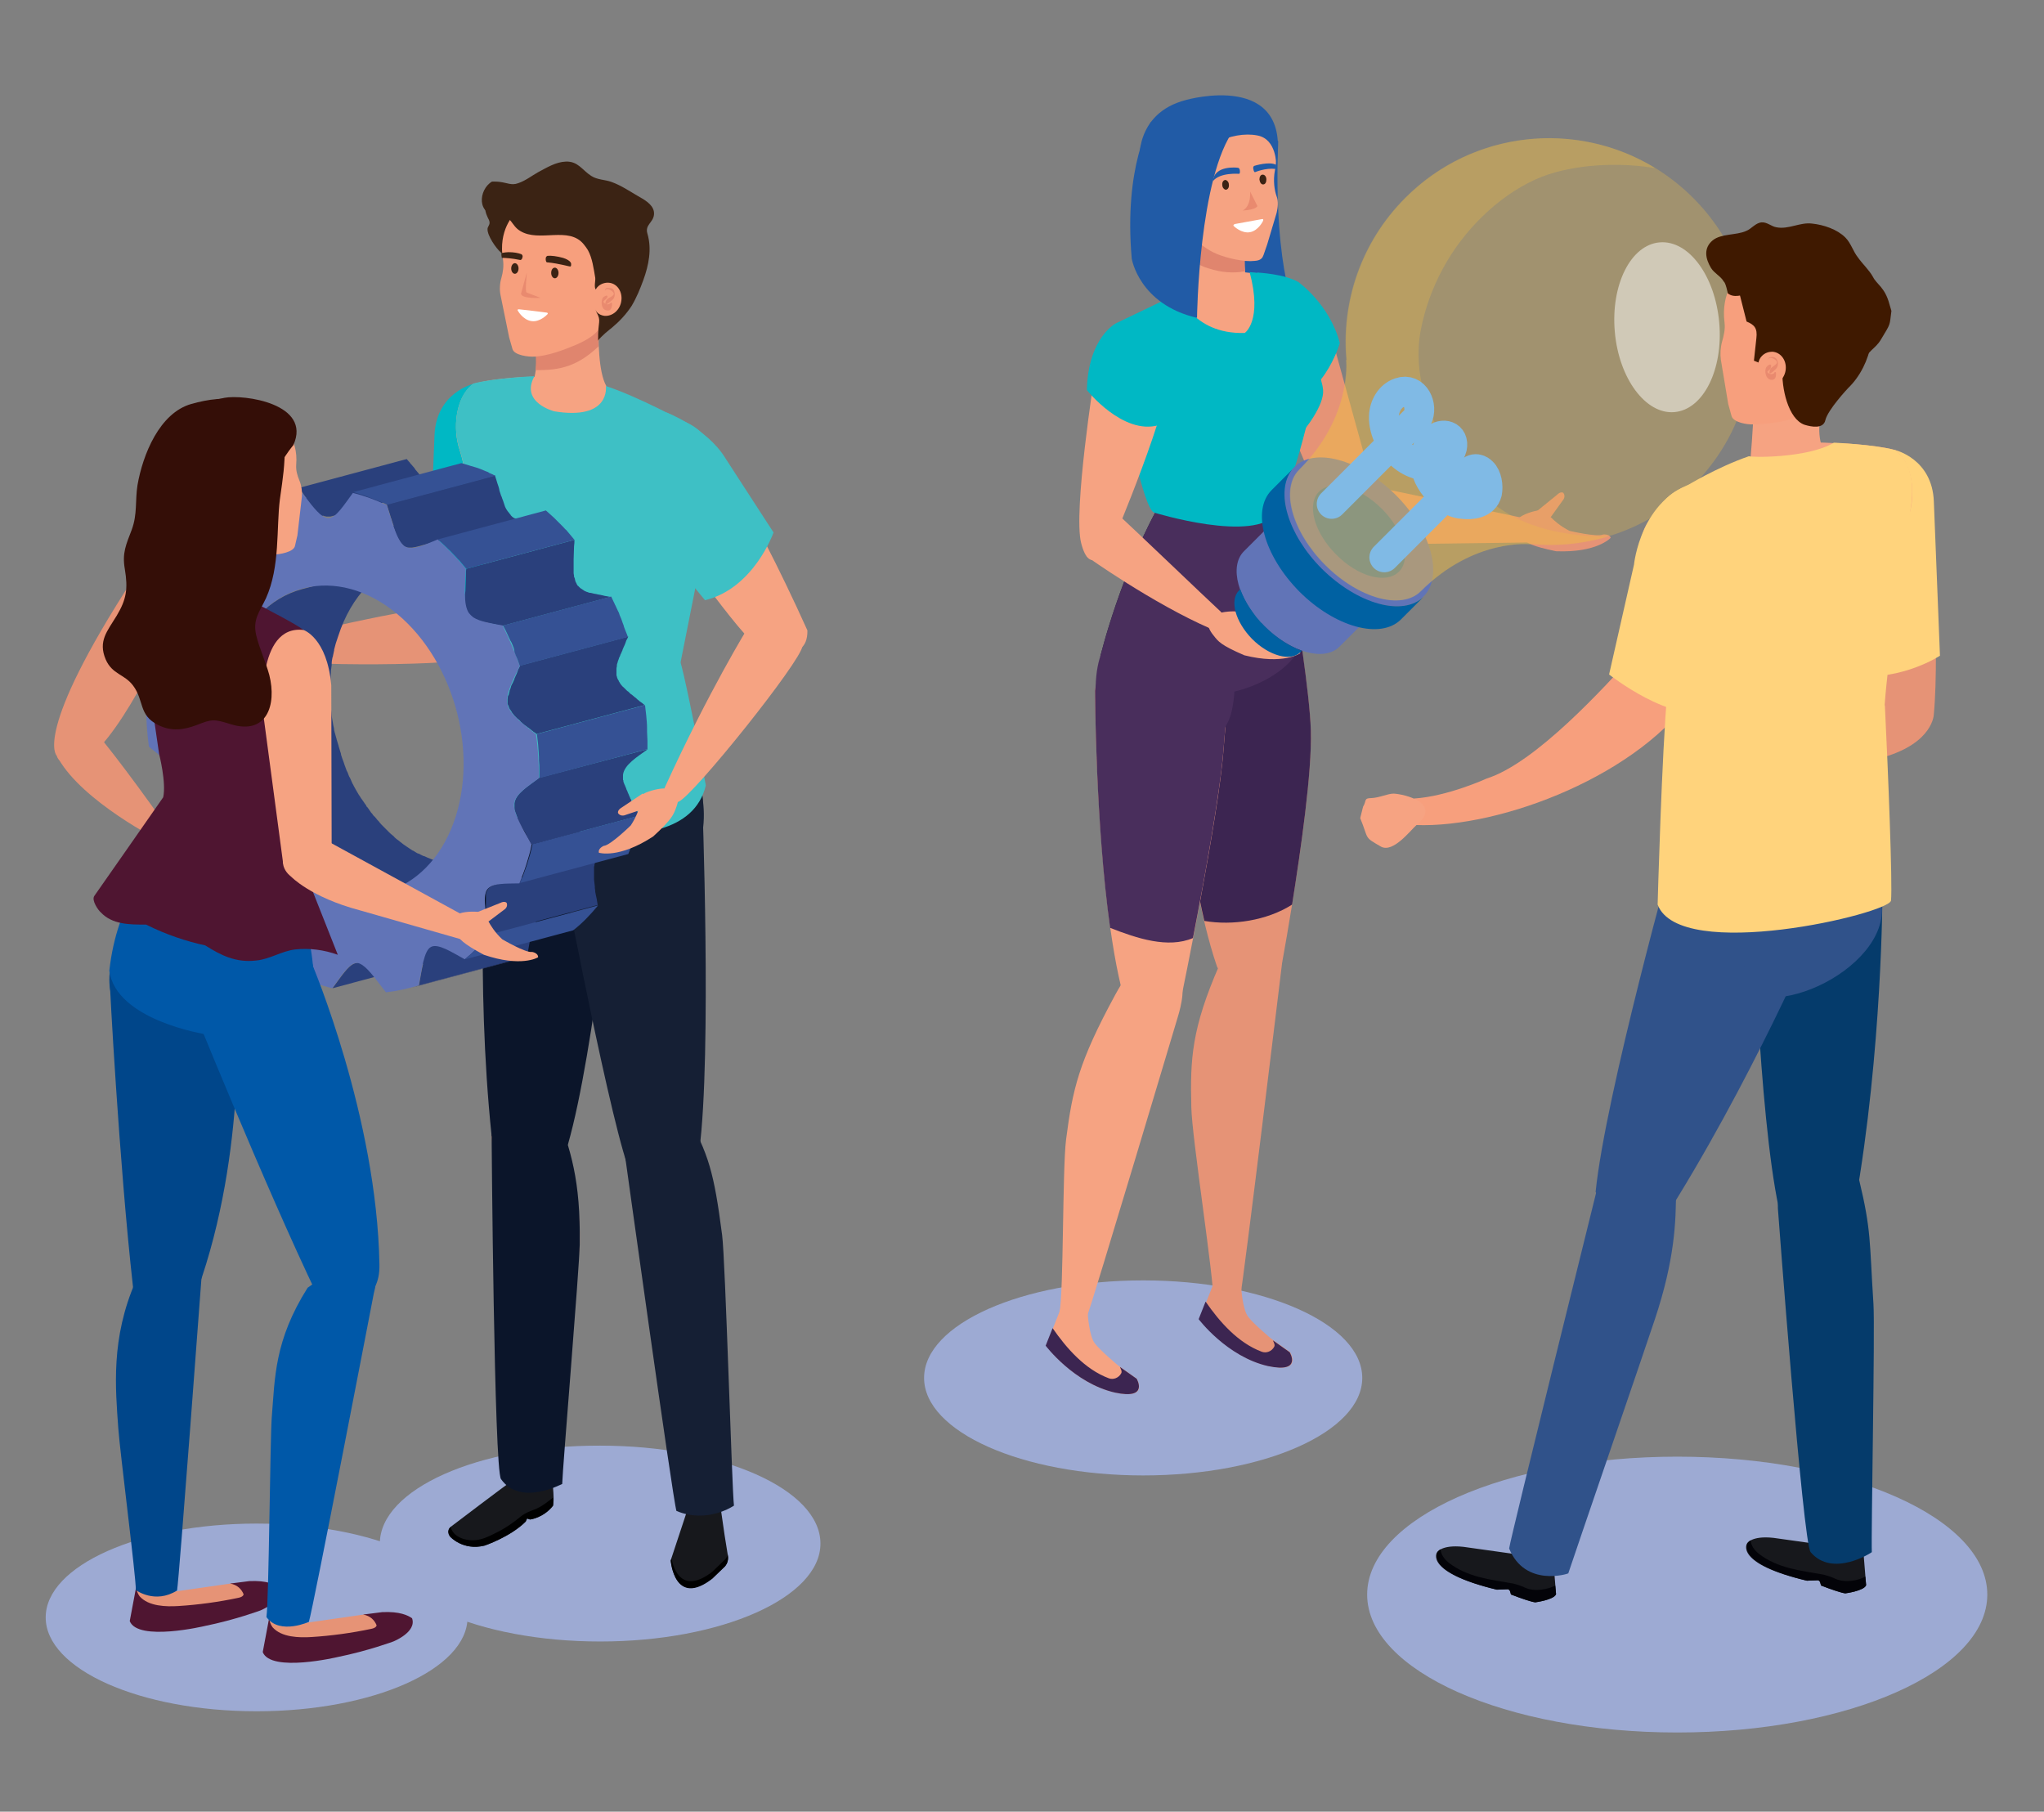 <?xml version="1.0" encoding="utf-8"?>
<!-- Generator: Adobe Illustrator 22.0.1, SVG Export Plug-In . SVG Version: 6.00 Build 0)  -->
<svg version="1.1" id="Layer_1" xmlns="http://www.w3.org/2000/svg" xmlns:xlink="http://www.w3.org/1999/xlink" x="0px" y="0px"
	 viewBox="0 0 501 444" style="enable-background:new 0 0 501 444;" xml:space="preserve">
<rect x="0" y="0" width="501" height="444" fill="#808080" stroke="none"/>
<style type="text/css">
	.st0{fill:#9DAAD3;}
	.st1{fill:#17181C;}
	.st2{fill:#E69376;}
	.st3{fill:#0B152A;}
	.st4{fill:#F6A382;}
	.st5{fill:#151F34;}
	.st6{fill:#00B8C4;}
	.st7{fill:#3B2314;}
	.st8{fill:#F79F7D;}
	.st9{fill:#E0856E;}
	.st10{fill:#E98A6F;}
	.st11{fill:#FFFFFF;}
	.st12{fill:#3EC0C5;}
	.st13{enable-background:new    ;}
	.st14{fill:#2A407C;}
	.st15{clip-path:url(#SVGID_1_);enable-background:new    ;}
	.st16{fill:#3B4775;}
	.st17{clip-path:url(#SVGID_2_);fill:#2A407C;}
	.st18{fill:#6174B7;}
	.st19{fill:#355194;}
	.st20{fill:#4F1531;}
	.st21{fill:#00468A;}
	.st22{fill:#0058A8;}
	.st23{fill:#340E07;}
	.st24{fill:#F3B68E;}
	.st25{fill:#F7B68D;}
	.st26{fill:#DC9D7E;}
	.st27{fill:#E6E7E8;}
	.st28{fill:#215BA6;}
	.st29{fill:#1E2732;}
	.st30{fill:#6651A1;}
	.st31{fill:#3C2551;}
	.st32{fill:#492E5C;}
	.st33{fill:#0061A2;}
	.st34{fill:#276FB7;}
	.st35{opacity:0.3;fill:#EDBA46;}
	.st36{opacity:0.5;fill:#FFFFFF;}
	.st37{fill:none;stroke:#80BAE5;stroke-width:2.134;stroke-miterlimit:10;}
	.st38{fill:none;stroke:#80BAE5;stroke-width:7.305;stroke-linecap:round;stroke-linejoin:round;stroke-miterlimit:10;}
	.st39{fill:#053B6B;}
	.st40{fill:#007FA2;}
	.st41{fill:#030308;}
	.st42{fill:#30528A;}
	.st43{fill:#FFD37C;}
	.st44{fill:#3F1900;}
</style>
<g>
	<g>
		<g>
			<path class="st0" d="M93.1,378.3c0,13.3,24.2,24,54,24c29.8,0,54-10.8,54-24c0-13.3-24.2-24-54-24
				C117.2,354.2,93.1,365,93.1,378.3z"/>
			<g>
				<g>
					<g>
						<path class="st1" d="M128.9,372.9c-3.8,3.8-10.1,5.9-10.1,5.9c-5.3,1.3-8.4-2.2-8.4-2.2c-1.1-1.6,0.2-2.5,0.2-2.5
							c11.2-8.5,14.5-10.9,14.5-10.9h10.3c0.5,4.1,0.2,5.8,0.2,5.8c-0.9,1.2-2.8,2.9-5.6,3.4c-0.2,0-0.6-0.3-0.8-0.2L128.9,372.9z"
							/>
					</g>
					<path d="M110.5,374.2c0,0.2,0.1,0.5,0.2,0.7c0.9,1.9,3.3,2.6,5.2,2.6c2.3,0,4.4-1.2,6.4-2.2c1.9-1,3.6-2.2,5.3-3.6
						c1.2-1,2.6-1.4,4-2c1.5-0.7,2.7-1.7,4-2.7c0,1.1-0.1,2-0.1,2c-0.9,1.2-2.8,2.9-5.6,3.4c-0.2,0-0.6-0.3-0.8-0.2l-0.3,0.7
						c-3.8,3.8-10.1,5.9-10.1,5.9c-5.3,1.3-8.4-2.2-8.4-2.2C109.3,375.2,110.3,374.3,110.5,374.2z"/>
				</g>
				<g>
					<path class="st2" d="M136.5,280c-11.4,12.6-15.9-0.7-15.9-0.7l-1.4-77.5c-0.1,1.2-0.5-7.8,13.9-5.9c14.4,1.9,18,7.5,18,7.5
						S143.1,257,136.5,280"/>
					<path class="st2" d="M120.5,278.3c0,0,5.8,81.6,6.3,84.4c0,0,7,1.6,7.1-0.1c0.1-3.9,8.1-51.6,8.2-57.8
						c0.3-15.5-3.7-18.5-7.7-29C134.3,275.9,120.5,265.7,120.5,278.3z"/>
				</g>
				<g>
					<g>
						<path class="st3" d="M139.2,280.5c6.6-23,11.9-77,11.9-77s-3.6-5.6-18-7.5c-14.4-1.9-14,7-13.9,5.9c0,0-2.7,38.3,1.3,76.5
							C120.5,278.3,130.3,286.1,139.2,280.5z"/>
						<path class="st3" d="M136.5,280c-11.4,12.6-15.9-0.7-15.9-0.7"/>
						<path class="st3" d="M122.8,362.5c-1.7-2.4-2.3-84.2-2.3-84.2c0-12.6,15.5-6.8,15.5-6.8c4,10.5,6.3,17.8,6.1,33.4
							c-0.1,6.1-4.2,54.9-4.3,58.8C137.8,363.6,127.6,369.3,122.8,362.5z"/>
					</g>
				</g>
				<path class="st3" d="M150.5,185.6c0,0,7.7,12.5,0,26.4c-7.7,14-31.3,8.9-31.3-9.2C119.1,185,135.3,178.1,150.5,185.6z"/>
				<path class="st4" d="M161.7,160.3c2,7.2,10.4,34.9,10.4,34.9c-30.1,36-52.7,4.5-53,1.2c-0.4-3.9,4-18.9,4.8-35.1
					C123.9,161.3,132.2,148.6,161.7,160.3z"/>
				<path class="st3" d="M119.3,205.4c-1.4-9.7,1.5-19.5,3.1-29.3h44.1c2.8,9.4,5.7,19,5.7,19s1.9,22.2-17,24.9
					C155.2,220,122.3,225.7,119.3,205.4z"/>
				<g>
					<path class="st4" d="M169.4,281.7c-9.4,14.2-15.9,1.6-15.9,1.6l-15.3-75.5c0,1.2,0.5-9.8,15-10c14.5-0.2,18.9,4.8,18.9,4.8
						S172.6,257.9,169.4,281.7"/>
					<path class="st4" d="M153.3,282.4c0,0,15.1,86,16,88.7c0,0,7.2,0.5,7-1.1c-0.5-3.9,0.8-58.1,0-64.2c-2-15.4-4.2-18.1-9.7-27.8
						C166.7,278,151.4,269.9,153.3,282.4z"/>
				</g>
				<g>
					<path class="st1" d="M168.7,369.4l-4.3,13c0,0,0.9,11.6,10.2,4.4l2.8-2.7c1.4-1.2,1-2.9,1-2.9l-0.8-5l-1-6.9
						C176.6,369.4,170.7,365.4,168.7,369.4z"/>
					<path d="M174.6,385.2l2.8-2.7c0.6-0.5,0.8-1,1-1.5l0,0.3c0,0,0.4,1.7-1,2.9l-2.8,2.7c-9.3,7.2-10.2-4.4-10.2-4.4l0.2-0.5
						C165.1,384.6,167.2,390.9,174.6,385.2z"/>
				</g>
				<g>
					<g>
						<path class="st5" d="M171.4,282"/>
						<path class="st5" d="M171.4,282c3.1-23.7,0.7-86.8,0.7-86.8s-3.8-5.6-18.3-5.4c-14.5,0.2-17.5,16.8-17.5,15.6
							c0,0,12.2,64.6,17.5,80.2C153.9,285.6,162.9,293.2,171.4,282z"/>
						<path class="st5" d="M165.8,370.3c-0.9-2.8-12.8-88.5-12.8-88.5c-0.1-11.6,15.2-8.8,15.2-8.8c5.5,9.8,6.8,14.3,8.8,29.7
							c0.8,6.1,2.4,62.4,2.9,66.3C179.9,369,173.4,373.5,165.8,370.3z"/>
					</g>
				</g>
				<g>
					<g>
						<path class="st2" d="M112.1,147.8c0,0-18.1,2.4-43.5,8.9c0,0-3.6,2.9-0.5,4.8c3.2,1.9,45.9,1.7,48.8-0.4
							C124.4,155.8,112.1,147.8,112.1,147.8z"/>
						<g>
							<g>
								<path class="st2" d="M57.6,162c6.3,1,7.3,0.5,8.9,0c7.1-2.3,0-7.3-2-8.2c-1.2-0.5-3,1.8-8.3,2.4c0,0-7-0.8-8-1.9
									c0,0-1.4-0.8-2.1,0.1C46.2,154.3,48.1,158.9,57.6,162z"/>
							</g>
							<path class="st2" d="M64.2,153.4c0,0,1.3,3-2.6,2.6l-4.1-2.6c0,0-1.2-0.5-0.9-1.7c0,0,0.4-0.7,1.7-0.1L64.2,153.4z"/>
						</g>
					</g>
					<path class="st2" d="M128.6,105.7c0,0-5.3,37.6-10.5,52.3c0,0-8.6,1.8-11.4-3c0,0,1-32.2,2.1-51.5
						C108.8,103.4,119.4,91.5,128.6,105.7z"/>
					<path class="st2" d="M112.8,111.9c4.4,3.3,10.7,2.5,14-1.8c3.3-4.4,2.5-10.6-1.9-13.9c-4.4-3.3-10.7-2.5-14,1.9
						C107.5,102.3,108.4,108.6,112.8,111.9z"/>
				</g>
				<path class="st6" d="M116,94.1c0,0-9.1,2.1-9.5,12.6l-1.5,37.8c0,0,9,6,20.8,5C125.8,149.4,139.3,99,116,94.1z"/>
				<path class="st7" d="M122.8,61.9c-1.2-1-3.4-4.2-3.3-5.8c0-0.5,0.5-0.9,0.5-1.5c0-0.6-0.3-0.9-0.5-1.4c-0.5-1.1-0.6-1.6-0.6-2.9
					c0-0.9-0.2-2.6,0.4-3.3c0.9-1,2.7-0.2,3.6,0.4c1.9,1.2,3,3,5.1,4.2c1.7,0.9,2.3,2.1,3.2,3.7c1.2,2.1,2.2,5.9-0.4,7.5
					C128.5,64.2,124.8,63.6,122.8,61.9z"/>
				<path class="st4" d="M169.8,288.9"/>
				<path class="st8" d="M146.6,83.7c0,0,1.8-3.4,5.7-9.9c0,0,8.3-8.5,3.7-19.3c0,0-2.6-9-18.3-7.7
					C137.7,46.8,136.2,71.5,146.6,83.7z"/>
				<path class="st4" d="M147.3,69.7c0,0-2.6,24.6,3,26.5L130.2,95c0,0,3.2-7.4-0.5-12.9L147.3,69.7z"/>
				<path class="st9" d="M131.3,90.7c0.3-5.6-0.4-6.8-1.6-8.6l17.6-12.4c0,0-0.9,8-0.6,15.2C141.6,89.7,137.4,90.8,131.3,90.7z"/>
				<path class="st4" d="M116,94.1c-4.5,3.3-5,11.1-3.4,16c1.8,5.6,2.6,12.8,4.4,20.9c2.5,11,4.2,19.5,6.9,30.4
					c2.3,9,38.6,1.8,38.6,1.8l13-44.4c0,0,2.2-11.6-8.3-15.5c0,0-11.1-6-19.2-8.7c-7.2-2.4-9.7-2.7-17.1-2.2
					C131,92.2,121.1,92.6,116,94.1z"/>
				<path class="st8" d="M125.6,85.5l-0.8-2.8c0,0-2.1-10.3-2.1-10.3c-0.3-1.3-0.2-3,0.2-4.3c0.4-1.4,0.6-2.9,0.4-4.4
					c-1.3-7.4,2.8-11.2,2.8-11.2c4.6-6.5,14.7-6,14.7-6c12.5,1.2,12.9,13.4,12.9,13.4c1.6,8.1-5.1,14.5-5.1,14.5
					c-0.5,0.5-0.4,3.2-0.6,3.9c-0.8,3.2-4,5-6.8,6.2c-3.1,1.3-6.8,2.7-10.1,2.9C129.6,87.5,126,87.1,125.6,85.5z"/>
				<path class="st7" d="M143.1,59.9c-3.7-4.6-10.9-0.4-15.6-3.3c-2.2-1.3-2.1-3.7-4.9-3.7c-6,0-5.3-6.5-2-8.4c0.7,0,1.4,0,2,0.1
					c1.7,0.2,2.8,0.9,4.4,0.3c1.8-0.6,3.3-1.8,4.9-2.7c2.1-1.1,4.3-2.5,6.8-2.6c3-0.1,4,2.1,6.2,3.5c1.5,1,3.4,0.9,5,1.5
					c2.5,0.9,4.6,2.4,6.9,3.7c1.6,0.9,3.7,2.2,3.5,4.3c-0.2,2-2.3,2.5-1.6,4.7c1.1,3.8,0.3,7.7-1,11.3c-0.8,2.2-1.7,4.4-2.9,6.4
					c-1.3,2-3,3.8-4.8,5.3c-0.6,0.5-2.6,2-3.4,3.2c-0.1-5,0.9-4.6-0.4-7c-0.5-1,0.1-1.8,0.4-2.7c0.4-0.9,1.2-1.7,1.1-2.8
					c-0.6,0.2-1.3,0.3-1.6,0c-0.6-0.5-0.1-2.2-0.2-2.9c-0.4-2.3-0.7-4.8-1.8-6.8C143.8,60.8,143.5,60.4,143.1,59.9z"/>
				<g>
					<g>
						<g>
							<g>
								<g>
									<g>
										<path class="st8" d="M146.4,76.6c0.4,0.4,1,0.7,1.7,0.8c2,0.2,3.9-1.4,4.2-3.7c0.3-2.2-1-4.2-3-4.4
											c-0.9-0.1-1.9,0.2-2.6,0.8c-1.1,0.9-1.3,2.7-1.3,4C145.5,75.1,145.8,76,146.4,76.6z"/>
									</g>
								</g>
							</g>
						</g>
					</g>
					<g>
						<g>
							<path class="st10" d="M148.3,71.3c0.3-1.2,2.5,0.3,2.1,0.9c-0.3,0.4-0.7,0.6-1.1,0.8c-0.5,0.3-0.8,0.6-0.9,1.2
								c0,0.1-0.1,0.3,0,0.3c0.3,0.3,1.4-0.8,1.7-1c0.5-0.4,0.7-1.2,0.5-1.9c-0.1-0.7-0.5-1-1.2-1C148.8,70.5,148.3,70.5,148.3,71.3
								C148.2,71.2,148.2,71.3,148.3,71.3L148.3,71.3z"/>
						</g>
						<g>
							<path class="st10" d="M148.9,72.6c-0.2-0.3-0.5-0.1-0.8,0.1c-0.3,0.1-0.4,0.4-0.5,0.6c-0.2,0.6-0.2,1.4,0.1,2
								c0.2,0.5,0.7,0.8,1.2,0.8c0.7,0.1,1-0.5,1.1-1.2c0-0.2,0.1-0.5-0.1-0.7c-0.2-0.1-0.3,0.1-0.4,0.2c-0.2,0.1-0.4,0.2-0.6,0.2
								c-0.4,0-0.8-0.3-1-0.6c0-0.1-0.1-0.1-0.1-0.2c0,0.4,0,0.5,0,0.3c0-0.1,0.1-0.2,0.2-0.3c0.2-0.3,0.5-0.4,0.7-0.7
								C148.8,73.1,149,72.7,148.9,72.6L148.9,72.6z"/>
						</g>
					</g>
				</g>
				<path class="st10" d="M129.1,71.7l3.4,1.3c0,0-4.6,0.3-4.8-1c0,0,0.7-2.6,1.4-5.1C129.2,66.9,128.6,71.5,129.1,71.7z"/>
				<g>
					<path class="st7" d="M135.1,66.9c0,0.7,0.4,1.3,0.9,1.3c0.5,0,0.9-0.6,0.9-1.3c0-0.7-0.4-1.3-0.9-1.3
						C135.5,65.6,135.1,66.1,135.1,66.9z"/>
					<path class="st7" d="M125.3,65.8c0,0.7,0.4,1.3,0.9,1.3c0.5,0,0.9-0.6,0.9-1.3c0-0.7-0.4-1.3-0.9-1.3
						C125.7,64.5,125.3,65.1,125.3,65.8z"/>
					<path class="st7" d="M134.2,64.3c-0.3,0.1-0.4-0.4-0.4-0.4c-0.1-0.4,0-0.8,0-0.8c0.1-0.3,0.4-0.4,0.4-0.4
						c0.8-0.1,2.4,0.1,3.8,0.5c0.7,0.2,2,0.8,2,1.5c0,0.2,0,0.6-0.2,0.6C139.7,65.4,137.2,64.6,134.2,64.3z"/>
					<path class="st7" d="M123,63.2c0.9,0,2.5,0.1,4.4,0.5c0.3,0.1,0.5-0.2,0.5-0.2c0.2-0.4,0.2-0.7,0.2-0.7c0-0.3-0.3-0.5-0.3-0.5
						c-0.8-0.3-1.8-0.5-3.2-0.5c-0.4,0-1.1,0.1-1.6,0.2C122.9,61.9,122.8,62.2,123,63.2z"/>
				</g>
				<g>
					<path class="st11" d="M127.2,75.8c-0.3,0-0.4,0.1-0.3,0.3c0,0,1.2,2.3,3.4,2.6c2.1,0.3,3.9-1.7,3.9-1.7c0.2-0.2,0-0.4-0.3-0.4
						C133.8,76.6,130.2,76.1,127.2,75.8z"/>
				</g>
				<path class="st5" d="M169.1,186.4c0,0,7.7,12.5,0,26.4c-7.7,14-31.3,8.9-31.3-9.2C137.7,185.7,154,178.9,169.1,186.4z"/>
				<path class="st12" d="M131,92.2c0,0-9.8,0.4-15,1.8c-4.5,3.3-5,11.1-3.4,16c1.8,5.6,2.6,12.8,4.4,20.9c2.5,11,2.3,19.5,5,30.5
					c2.3,9,44.8,1,44.8,1l8.7-43.8c0,0,2.2-11.6-8.3-15.5c0,0-10.6-5.8-18.7-8.5c0,0,1.3,8.5-12.7,6.2
					C135.9,100.8,127.4,98.7,131,92.2z"/>
				<path class="st12" d="M166.8,162.3c2,7.2,6.2,30.2,6.2,30.2c-5.5,22.9-56.3,6.4-56.6,3.1c-0.4-3.9,4.1-21.2,4.9-37.3
					C121.3,158.3,137.2,150.7,166.8,162.3z"/>
				<path class="st4" d="M156.9,122c5,5.6,22.7,31.5,27.9,35.6c1.4,1.1,13.3,6.1,13.1-3.1c-14.7-32.6-25.4-47.4-25.4-47.4
					s-11.7-5.3-17.3,4.1C155.2,111.1,153.4,118.1,156.9,122z"/>
				<path class="st4" d="M153.1,113.7c-1.1,6.5,3.3,12.6,9.7,13.7c6.5,1.1,12.6-3.3,13.7-9.7c1.1-6.5-3.3-12.6-9.7-13.7
					C160.3,102.8,154.1,107.2,153.1,113.7z"/>
				<path class="st12" d="M163.4,101.1c0,0,9.9,3.8,14.4,11.2l11.8,18.2c0,0-4.8,13.7-16.8,16.6l-18.8-22.9
					C153.9,124.2,143.3,110.8,163.4,101.1z"/>
			</g>
		</g>
		<g>
			<g>
				<g class="st13">
					<path class="st14" d="M54.6,174c0-0.6,0.1-1.2,0.1-1.8c0-0.1,0-0.2,0-0.3c0,0,0-0.1,0-0.1c0-0.1,0-0.1,0-0.2
						c0-0.5,0.1-1,0.2-1.4c0-0.1,0-0.2,0-0.3c0.1-0.5,0.1-1,0.2-1.6c0-0.1,0-0.2,0.1-0.3c0.1-0.5,0.2-0.9,0.3-1.4c0-0.1,0-0.2,0-0.2
						c0.1-0.5,0.2-1,0.4-1.5c0-0.1,0.1-0.2,0.1-0.4c0.1-0.5,0.3-1,0.4-1.5c3.2-10,9.8-16.5,17.6-18.6l26.5-7.1
						c-7.8,2.1-14.4,8.6-17.6,18.6c-0.2,0.5-0.3,1-0.5,1.5c0,0.1-0.1,0.2-0.1,0.3c-0.1,0.5-0.3,1-0.4,1.5c0,0.1,0,0.1,0,0.2
						c-0.1,0.5-0.2,1-0.3,1.4c0,0.1,0,0.2-0.1,0.3c-0.1,0.5-0.2,1-0.2,1.6c0,0.1,0,0.2,0,0.3c-0.1,0.5-0.1,1-0.2,1.4
						c0,0.1,0,0.2,0,0.2c0,0.1,0,0.3,0,0.4c0,0.6-0.1,1.2-0.1,1.8c0,0.2,0,0.5,0,0.7c0,0.5,0,1.1,0,1.6c0,0.2,0,0.4,0,0.6
						c0,0.4,0,0.8,0,1.2c0,0.2,0,0.5,0,0.7c0,0.5,0.1,1,0.1,1.4c0,0.2,0,0.3,0,0.5c0,0.3,0.1,0.5,0.1,0.8c0,0.4,0.1,0.7,0.1,1.1
						c0,0.2,0.1,0.5,0.1,0.7c0.1,0.4,0.1,0.7,0.2,1.1c0,0.2,0.1,0.4,0.1,0.6c0.1,0.4,0.2,0.8,0.2,1.2c0.1,0.2,0.1,0.5,0.2,0.7
						c0.1,0.4,0.2,0.7,0.3,1.1c0.1,0.2,0.1,0.5,0.2,0.7c0.1,0.3,0.2,0.7,0.3,1c0.1,0.2,0.1,0.5,0.2,0.7c0.1,0.3,0.2,0.7,0.3,1
						c0.1,0.3,0.2,0.5,0.2,0.8c0.1,0.3,0.2,0.6,0.3,0.9c0.1,0.3,0.2,0.5,0.3,0.8c0.1,0.3,0.2,0.6,0.3,0.9c0.1,0.3,0.2,0.5,0.3,0.8
						c0.1,0.3,0.2,0.6,0.4,0.9c0.1,0.3,0.2,0.5,0.3,0.8c0.1,0.3,0.3,0.5,0.4,0.8c0.1,0.3,0.3,0.6,0.4,0.9c0.1,0.3,0.3,0.5,0.4,0.8
						c0.2,0.3,0.3,0.6,0.5,0.9c0.1,0.2,0.3,0.5,0.4,0.7c0.2,0.4,0.5,0.8,0.7,1.1c0.1,0.2,0.2,0.4,0.4,0.6c0.3,0.4,0.6,0.9,0.9,1.3
						c0.1,0.1,0.2,0.2,0.2,0.4c0.1,0.1,0.2,0.2,0.3,0.3c0.2,0.3,0.5,0.7,0.7,1c0.1,0.2,0.2,0.3,0.4,0.5c0.2,0.3,0.4,0.6,0.7,0.8
						c0.1,0.2,0.3,0.3,0.4,0.5c0.2,0.3,0.5,0.5,0.7,0.8c0.1,0.2,0.3,0.3,0.4,0.5c0.2,0.2,0.3,0.3,0.5,0.5c0.3,0.3,0.6,0.6,0.9,0.9
						c0.2,0.2,0.3,0.3,0.5,0.5c0.3,0.3,0.6,0.6,0.9,0.8c0.2,0.2,0.4,0.3,0.5,0.5c0.3,0.3,0.7,0.6,1,0.8c0.2,0.1,0.3,0.3,0.5,0.4
						c0.5,0.4,1,0.8,1.5,1.1c0.4,0.3,0.8,0.5,1.2,0.8c0.1,0.1,0.3,0.2,0.4,0.2c0.3,0.2,0.5,0.3,0.8,0.5c0.2,0.1,0.3,0.2,0.5,0.2
						c0.3,0.1,0.5,0.3,0.8,0.4c0.2,0.1,0.3,0.2,0.5,0.2c0.2,0.1,0.5,0.2,0.7,0.3c0.2,0.1,0.4,0.2,0.5,0.2c0.2,0.1,0.5,0.2,0.7,0.3
						c0.2,0.1,0.4,0.1,0.5,0.2c0.2,0.1,0.5,0.2,0.7,0.2c0.2,0.1,0.3,0.1,0.5,0.2c0.3,0.1,0.5,0.2,0.8,0.2c0.2,0,0.3,0.1,0.5,0.1
						c0.1,0,0.2,0,0.3,0.1c0.4,0.1,0.9,0.2,1.3,0.3c0.2,0,0.3,0.1,0.5,0.1c0.4,0.1,0.8,0.1,1.1,0.2c0.1,0,0.3,0,0.5,0
						c0.3,0,0.7,0,1,0.1c0.1,0,0.3,0,0.4,0c0.5,0,0.9,0,1.4,0c0.1,0,0.2,0,0.4,0c0.3,0,0.6,0,0.9-0.1c0.2,0,0.3,0,0.5-0.1
						c0.3,0,0.5-0.1,0.8-0.1c0.3,0,0.5-0.1,0.8-0.1c0.1,0,0.3,0,0.4-0.1c0.4-0.1,0.8-0.2,1.2-0.3c-8.8,2.4-17.6,4.7-26.5,7.1
						c-0.4,0.1-0.8,0.2-1.2,0.3c-0.1,0-0.3,0-0.4,0.1c-0.2,0-0.4,0.1-0.7,0.1c0,0-0.1,0-0.1,0c-0.3,0-0.5,0.1-0.8,0.1
						c-0.2,0-0.3,0-0.5,0.1c-0.3,0-0.6,0-1,0.1c-0.1,0-0.2,0-0.3,0l0,0l0,0l0,0c0,0,0,0,0,0c-0.5,0-0.9,0-1.4,0c-0.1,0-0.3,0-0.4,0
						c-0.3,0-0.7,0-1-0.1c-0.1,0-0.1,0-0.2,0c-0.1,0-0.2,0-0.3,0c-0.4,0-0.8-0.1-1.1-0.1c-0.2,0-0.3-0.1-0.5-0.1
						c-0.4-0.1-0.8-0.2-1.3-0.3c-0.1,0-0.2,0-0.2,0c0,0,0,0-0.1,0c-0.1,0-0.3-0.1-0.4-0.1c-0.3-0.1-0.5-0.1-0.8-0.2
						c-0.2-0.1-0.3-0.1-0.5-0.2c-0.3-0.1-0.5-0.2-0.7-0.3c-0.2-0.1-0.4-0.1-0.5-0.2c-0.2-0.1-0.5-0.2-0.7-0.3
						c-0.2-0.1-0.4-0.2-0.5-0.2c-0.1-0.1-0.3-0.1-0.4-0.2c-0.1,0-0.2-0.1-0.3-0.1c-0.2-0.1-0.3-0.1-0.5-0.2
						c-0.3-0.1-0.5-0.3-0.8-0.4c-0.2-0.1-0.3-0.2-0.5-0.2c-0.3-0.2-0.6-0.3-0.8-0.5c-0.1-0.1-0.3-0.1-0.4-0.2
						c-0.4-0.2-0.8-0.5-1.2-0.8c-0.5-0.4-1-0.7-1.5-1.1c-0.2-0.1-0.3-0.3-0.5-0.4c-0.3-0.3-0.7-0.5-1-0.8c-0.2-0.2-0.4-0.3-0.5-0.5
						c-0.3-0.3-0.6-0.5-0.9-0.8c-0.2-0.2-0.4-0.3-0.5-0.5c-0.3-0.3-0.6-0.6-0.9-0.9c-0.1-0.1-0.2-0.2-0.3-0.3
						c-0.1-0.1-0.1-0.1-0.2-0.2c-0.1-0.1-0.3-0.3-0.4-0.5c-0.2-0.3-0.5-0.5-0.7-0.8c-0.1-0.2-0.3-0.3-0.4-0.5
						c-0.2-0.3-0.4-0.6-0.7-0.8c-0.1-0.2-0.2-0.3-0.4-0.5c-0.3-0.3-0.5-0.7-0.8-1c-0.1-0.1-0.1-0.2-0.2-0.3c0,0,0,0-0.1-0.1
						c-0.1-0.1-0.1-0.2-0.2-0.3c-0.3-0.4-0.6-0.8-0.9-1.3c-0.1-0.2-0.3-0.4-0.4-0.6c-0.2-0.4-0.5-0.8-0.7-1.1
						c-0.1-0.1-0.1-0.2-0.2-0.3c-0.1-0.1-0.1-0.3-0.2-0.4c-0.2-0.3-0.3-0.6-0.5-0.9c-0.1-0.3-0.3-0.5-0.4-0.8
						c-0.2-0.3-0.3-0.6-0.4-0.9c-0.1-0.2-0.1-0.3-0.2-0.4c-0.1-0.1-0.1-0.2-0.2-0.4c-0.1-0.3-0.2-0.5-0.4-0.8
						c-0.1-0.3-0.3-0.6-0.4-0.9c-0.1-0.3-0.2-0.5-0.3-0.8c-0.1-0.1-0.1-0.3-0.2-0.4c-0.1-0.1-0.1-0.3-0.2-0.4
						c-0.1-0.3-0.2-0.5-0.3-0.8c-0.1-0.3-0.2-0.6-0.3-0.9c-0.1-0.2-0.2-0.5-0.3-0.7c0-0.1-0.1-0.2-0.1-0.3c-0.1-0.2-0.1-0.4-0.2-0.6
						c-0.1-0.2-0.1-0.5-0.2-0.7c-0.1-0.3-0.2-0.7-0.3-1c-0.1-0.2-0.1-0.5-0.2-0.7c0-0.1,0-0.1-0.1-0.2c-0.1-0.3-0.1-0.6-0.2-0.9
						c-0.1-0.2-0.1-0.5-0.2-0.7c-0.1-0.4-0.2-0.8-0.2-1.2c0-0.2-0.1-0.4-0.1-0.6c0,0,0,0,0-0.1c-0.1-0.3-0.1-0.7-0.2-1
						c0-0.3-0.1-0.5-0.1-0.8c-0.1-0.4-0.1-0.8-0.1-1.1c0-0.2-0.1-0.4-0.1-0.7c0,0,0,0,0-0.1c0-0.2,0-0.3,0-0.5
						c0-0.5-0.1-0.9-0.1-1.4c0-0.2,0-0.5,0-0.7c0-0.4,0-0.8,0-1.2c0-0.1,0-0.1,0-0.2c0-0.1,0-0.3,0-0.4c0-0.6,0-1.1,0-1.7
						C54.6,174.5,54.6,174.3,54.6,174z"/>
					<g class="st13">
						<defs>
							<path id="SVGID_5_" class="st13" d="M100.4,242.2c8.8-2.4,17.7-4.7,26.5-7.1c0.8-0.2,1.5-0.4,2.3-0.7l-26.5,7.1
								C101.9,241.8,101.1,242,100.4,242.2z"/>
						</defs>
						<clipPath id="SVGID_1_">
							<use xlink:href="#SVGID_5_"  style="overflow:visible;"/>
						</clipPath>
						<g class="st15">
							<path class="st16" d="M100.4,242.2l26.5-7.1c0.8-0.2,1.5-0.4,2.3-0.7l-26.5,7.1C101.9,241.8,101.1,242,100.4,242.2"/>
						</g>
					</g>
					<g>
						<path class="st14" d="M87,236.1c8.8-2.4,17.6-4.7,26.5-7.1c-1.8,0.5-3.7,3.6-5.5,6.1l-26.5,7.1
							C83.4,239.7,85.3,236.6,87,236.1z"/>
						<g>
							<defs>
								<path id="SVGID_7_" d="M62.1,130.9c8.8-2.4,17.6-4.7,26.5-7.1c-1.8,0.5-5-1.6-8-3.2l-26.5,7.1
									C57,129.3,60.2,131.4,62.1,130.9z"/>
							</defs>
							<use xlink:href="#SVGID_7_"  style="overflow:visible;fill:#2A407C;"/>
							<clipPath id="SVGID_2_">
								<use xlink:href="#SVGID_7_"  style="overflow:visible;"/>
							</clipPath>
							<path class="st17" d="M62.1,130.9l26.5-7.1c-0.1,0-0.1,0-0.2,0L61.9,131C61.9,131,62,131,62.1,130.9"/>
							<path class="st17" d="M61.9,131l26.5-7.1c-0.1,0-0.2,0-0.3,0L61.6,131C61.7,131,61.8,131,61.9,131"/>
							<path class="st17" d="M61.6,131l26.5-7.1c-0.1,0-0.3,0-0.4,0L61.2,131C61.3,131,61.4,131,61.6,131"/>
							<path class="st17" d="M61.2,131l26.5-7.1c-0.2,0-0.4-0.1-0.6-0.1l-26.5,7.1C60.7,130.9,61,131,61.2,131"/>
							<path class="st17" d="M60.5,130.9l26.5-7.1c-0.6-0.1-1.2-0.4-1.8-0.7l-26.5,7.1C59.4,130.5,60,130.7,60.5,130.9"/>
							<path class="st17" d="M58.7,130.2l26.5-7.1c-1.5-0.7-3.1-1.6-4.6-2.5l-26.5,7.1C55.6,128.6,57.3,129.6,58.7,130.2"/>
						</g>
						<path class="st14" d="M105.7,232.1c0.1-0.1,0.3-0.1,0.4-0.2c8.8-2.4,17.6-4.7,26.5-7.1c-0.1,0-0.3,0.1-0.4,0.2
							c-1.7,1-2.3,5.5-3,9.4l-26.5,7.1C103.4,237.6,104,233.1,105.7,232.1z"/>
						<path class="st14" d="M78.5,125.8c0,0-0.1-0.1-0.1-0.1c-0.1-0.1-0.2-0.1-0.2-0.2c0,0-0.1-0.1-0.2-0.2
							c-0.1-0.1-0.1-0.1-0.2-0.2c0,0,0,0-0.1-0.1c0,0,0-0.1-0.1-0.1c-0.1-0.1-0.3-0.3-0.4-0.4c0,0,0,0-0.1-0.1
							c-0.2-0.2-0.3-0.4-0.5-0.6c0,0-0.1-0.1-0.1-0.1c-0.1-0.2-0.3-0.3-0.4-0.5c0,0-0.1-0.1-0.1-0.1c-0.2-0.2-0.3-0.4-0.5-0.6
							c0,0,0-0.1-0.1-0.1c-0.2-0.2-0.3-0.4-0.5-0.6c0,0,0,0-0.1-0.1c-0.2-0.3-0.4-0.6-0.6-0.9c-0.1-0.1-0.2-0.2-0.3-0.4
							c-0.1-0.1-0.1-0.2-0.2-0.2c-0.2-0.2-0.3-0.4-0.5-0.6l26.5-7.1c0.2,0.2,0.3,0.4,0.5,0.6c0.1,0.1,0.1,0.1,0.2,0.2
							c0.1,0.2,0.2,0.3,0.4,0.5c0.2,0.2,0.4,0.5,0.6,0.7c0,0,0.1,0.1,0.1,0.1c0.1,0.2,0.3,0.4,0.4,0.6c0,0,0.1,0.1,0.1,0.1
							c0.2,0.2,0.3,0.4,0.5,0.6c0,0,0.1,0.1,0.1,0.1c0.1,0.2,0.3,0.3,0.4,0.5c0,0,0.1,0.1,0.1,0.1c0.2,0.2,0.3,0.4,0.5,0.6
							c0,0,0,0,0.1,0.1c0.1,0.2,0.3,0.3,0.4,0.5c0,0,0.1,0.1,0.1,0.1c0.1,0.1,0.2,0.2,0.2,0.2c0,0,0.1,0.1,0.1,0.1
							c0.1,0.1,0.2,0.1,0.2,0.2c0,0,0.1,0.1,0.1,0.1c0.1,0.1,0.2,0.1,0.2,0.2c0,0,0.1,0.1,0.1,0.1c0.1,0.1,0.2,0.2,0.4,0.3
							c0.2,0.1,0.3,0.2,0.5,0.3c0,0,0.1,0,0.1,0c0.1,0.1,0.3,0.1,0.4,0.1c0.1,0,0.2,0,0.3,0c0.1,0,0.2,0,0.3,0c0,0,0.1,0,0.1,0
							c0.1,0,0.2,0,0.3,0c-8.8,2.4-17.6,4.7-26.5,7.1c-0.1,0-0.1,0-0.2,0c0,0,0,0-0.1,0c0,0-0.1,0-0.1,0c0,0,0,0-0.1,0
							c-0.1,0-0.1,0-0.2,0c0,0,0,0,0,0c-0.1,0-0.2,0-0.3,0c0,0,0,0,0,0c-0.1,0-0.3-0.1-0.4-0.1c0,0,0,0,0,0c0,0,0,0-0.1,0
							c-0.2-0.1-0.3-0.2-0.5-0.3c-0.1-0.1-0.2-0.2-0.4-0.3c0,0-0.1-0.1-0.1-0.1C78.7,125.9,78.6,125.8,78.5,125.8z"/>
						<path class="st14" d="M96.4,128.6c-0.1-0.4-0.3-0.8-0.4-1.2c0,0,0-0.1,0-0.1c0-0.1,0-0.1-0.1-0.2c-0.2-0.5-0.3-1.1-0.5-1.6
							c-0.2-0.6-0.4-1.3-0.6-1.9l26.5-7.1c0.2,0.6,0.4,1.2,0.6,1.9c0.2,0.6,0.4,1.1,0.5,1.7c0,0,0,0.1,0,0.1
							c0.1,0.4,0.3,0.8,0.4,1.2c0,0.1,0,0.1,0.1,0.2c0.1,0.4,0.3,0.8,0.4,1.1c0,0.1,0.1,0.2,0.1,0.3c0,0.1,0.1,0.2,0.1,0.3
							c0,0.1,0.1,0.2,0.1,0.3c0,0.1,0.1,0.2,0.1,0.3c0,0.1,0.1,0.2,0.1,0.3c0.1,0.2,0.2,0.4,0.3,0.6c0,0,0,0.1,0.1,0.1
							c0.1,0.2,0.2,0.4,0.4,0.6c0.1,0.1,0.2,0.2,0.3,0.4c0,0,0,0,0.1,0.1c0.1,0.1,0.2,0.2,0.2,0.3c0,0,0.1,0.1,0.1,0.1
							c0.1,0.1,0.2,0.2,0.3,0.3c0.1,0.1,0.2,0.1,0.3,0.2c0.1,0.1,0.3,0.1,0.4,0.2c0.1,0,0.1,0,0.2,0c0.1,0,0.2,0,0.3,0
							c0.1,0,0.1,0,0.2,0c0.1,0,0.2,0,0.3,0c0.1,0,0.1,0,0.2,0c0.2,0,0.4,0,0.6-0.1c0,0,0.1,0,0.1,0c0.3,0,0.5-0.1,0.8-0.2
							c-8.8,2.4-17.7,4.7-26.5,7.1c-0.3,0.1-0.5,0.1-0.8,0.2c0,0,0,0-0.1,0c0,0,0,0,0,0c-0.2,0-0.4,0.1-0.6,0.1c0,0,0,0-0.1,0
							c0,0-0.1,0-0.1,0c-0.1,0-0.2,0-0.3,0c0,0-0.1,0-0.1,0c0,0-0.1,0-0.1,0c-0.1,0-0.2,0-0.3,0c0,0-0.1,0-0.1,0c0,0,0,0,0,0
							c-0.3-0.1-0.5-0.2-0.8-0.3c-0.1-0.1-0.2-0.2-0.3-0.3c0,0-0.1-0.1-0.1-0.1c0,0-0.1-0.1-0.1-0.1c0,0-0.1-0.1-0.1-0.1
							c0,0,0,0-0.1-0.1c-0.1-0.1-0.2-0.2-0.3-0.3c0,0,0,0,0,0c-0.1-0.2-0.2-0.4-0.3-0.6c0,0,0,0,0,0c0,0,0-0.1-0.1-0.1
							c-0.1-0.2-0.2-0.4-0.3-0.6c0,0,0-0.1-0.1-0.1c0,0,0-0.1-0.1-0.2c0-0.1-0.1-0.2-0.1-0.3c-0.1-0.1-0.1-0.2-0.1-0.3
							c0-0.1-0.1-0.2-0.1-0.3c0-0.1-0.1-0.1-0.1-0.2c0,0,0-0.1,0-0.1c-0.1-0.4-0.3-0.7-0.4-1.1C96.5,128.8,96.5,128.7,96.4,128.6z"
							/>
						<path class="st14" d="M114.1,144.1c0-1,0.1-2.1,0.1-3.2c0-0.5,0-1,0.1-1.5l26.5-7.1c0,0.5,0,1-0.1,1.6c0,1.1-0.1,2.2-0.1,3.2
							c0,0,0,0,0,0.1c0,0.5,0,1,0,1.4c0,0.1,0,0.1,0,0.2c0,0.2,0,0.4,0,0.6c0,0.1,0,0.2,0,0.3c0,0.2,0,0.3,0,0.5c0,0.1,0,0.2,0,0.3
							c0,0.2,0.1,0.4,0.1,0.6c0,0,0,0.1,0,0.2c0,0.1,0,0.2,0.1,0.2c0,0.1,0,0.2,0.1,0.3c0,0,0,0.1,0,0.1c0,0.1,0.1,0.3,0.1,0.4
							c0,0,0,0.1,0,0.1c0.1,0.1,0.1,0.3,0.2,0.4c0,0,0,0,0,0c0.1,0.1,0.1,0.3,0.2,0.4c0,0.1,0.1,0.1,0.1,0.2
							c0.1,0.1,0.1,0.2,0.2,0.2c0,0,0.1,0.1,0.1,0.1c0.1,0.1,0.1,0.1,0.2,0.2c0,0,0.1,0.1,0.1,0.1c0.1,0.1,0.2,0.2,0.4,0.3
							c0.2,0.1,0.4,0.3,0.6,0.4c0,0,0.1,0,0.1,0.1c0.2,0.1,0.5,0.2,0.7,0.3c0,0,0.1,0,0.1,0c0.2,0.1,0.4,0.2,0.7,0.2
							c0.1,0,0.1,0,0.1,0c0.3,0.1,0.5,0.1,0.8,0.2c0.2,0,0.4,0.1,0.6,0.1c0.1,0,0.3,0.1,0.4,0.1c0.2,0,0.4,0.1,0.6,0.1
							c0.1,0,0.3,0.1,0.4,0.1c0.1,0,0.2,0,0.4,0.1c0.5,0.1,1.1,0.2,1.6,0.3l-26.5,7.1c-0.8-0.2-1.6-0.3-2.4-0.5
							c-0.2,0-0.4-0.1-0.6-0.1c-0.1,0-0.3-0.1-0.4-0.1c-0.2,0-0.4-0.1-0.6-0.1c0,0-0.1,0-0.1,0c-0.2-0.1-0.5-0.1-0.7-0.2
							c0,0-0.1,0-0.2,0c-0.2-0.1-0.5-0.1-0.7-0.2c0,0-0.1,0-0.1,0c-0.2-0.1-0.4-0.2-0.6-0.2c0,0-0.1,0-0.1-0.1c0,0-0.1,0-0.1-0.1
							c-0.2-0.1-0.4-0.2-0.6-0.4c-0.1-0.1-0.2-0.2-0.4-0.3c0,0-0.1-0.1-0.1-0.1c-0.1-0.1-0.2-0.1-0.2-0.2c0,0,0,0-0.1,0
							c0,0,0,0-0.1-0.1c-0.1-0.1-0.1-0.2-0.2-0.2c0,0,0,0-0.1-0.1c0,0,0-0.1-0.1-0.1c0-0.1-0.1-0.1-0.1-0.2c0-0.1-0.1-0.2-0.1-0.2
							c0,0,0,0,0,0c0,0,0,0,0,0c0-0.1-0.1-0.2-0.1-0.3c0,0,0-0.1,0-0.1c0,0,0-0.1,0-0.1c0,0,0-0.1,0-0.1c0-0.1-0.1-0.2-0.1-0.3
							c0,0,0-0.1,0-0.1c0,0,0,0,0,0c0-0.1,0-0.2-0.1-0.3c0-0.1,0-0.2-0.1-0.2c0,0,0,0,0,0c0,0,0-0.1,0-0.1c0-0.2-0.1-0.4-0.1-0.6
							c0,0,0-0.1,0-0.1c0,0,0-0.1,0-0.2c0-0.2,0-0.3,0-0.5c0-0.1,0-0.2,0-0.3c0-0.2,0-0.4,0-0.6c0-0.1,0-0.1,0-0.2c0,0,0,0,0,0
							C114.1,145.1,114.1,144.6,114.1,144.1C114.1,144.1,114.1,144.1,114.1,144.1z"/>
						<path class="st14" d="M119.1,219.2c0-0.1,0-0.1,0-0.2c0-0.1,0.1-0.2,0.1-0.3c0-0.1,0-0.1,0.1-0.2c0.1-0.1,0.1-0.3,0.2-0.4
							c0.4-0.7,1.1-1,2-1.3c8.8-2.4,17.7-4.7,26.5-7.1c-0.9,0.2-1.6,0.6-2,1.3c-0.1,0.1-0.1,0.2-0.2,0.4c0,0,0,0.1,0,0.2
							c0,0.1-0.1,0.2-0.1,0.3c0,0.1,0,0.1,0,0.2c0,0.1,0,0.2-0.1,0.3c0,0.1,0,0.2,0,0.2c0,0.1,0,0.2,0,0.3c0,0.1,0,0.2,0,0.2
							c0,0.1,0,0.2,0,0.3c0,0.1,0,0.2,0,0.3c0,0.1,0,0.2,0,0.3c0,0.1,0,0.3,0,0.4c0,0.1,0,0.2,0,0.3c0,0.1,0,0.3,0,0.5
							c0,0.1,0,0.2,0,0.3c0,0.3,0.1,0.6,0.1,0.9c0,0,0,0,0,0c0,0.3,0.1,0.6,0.1,0.9c0,0.1,0,0.2,0,0.3c0,0.3,0.1,0.5,0.1,0.8
							c0,0.1,0,0.1,0,0.2c0.1,0.3,0.1,0.7,0.2,1c0.1,0.3,0.1,0.6,0.2,0.9c0,0,0,0.1,0,0.1c0.1,0.4,0.1,0.8,0.2,1.2l-26.5,7.1
							c-0.1-0.4-0.1-0.8-0.2-1.2c-0.1-0.7-0.2-1.4-0.4-2.1c0-0.1,0-0.1,0-0.2c0-0.3-0.1-0.5-0.1-0.8c0-0.1,0-0.2,0-0.3
							c0-0.3-0.1-0.6-0.1-0.9c0,0,0,0,0,0c0-0.3-0.1-0.6-0.1-0.9c0,0,0-0.1,0-0.1c0-0.1,0-0.1,0-0.2c0-0.2,0-0.3,0-0.5
							c0-0.1,0-0.2,0-0.3c0-0.1,0-0.3,0-0.4c0-0.1,0-0.1,0-0.2c0,0,0-0.1,0-0.1c0-0.1,0-0.2,0-0.2c0-0.1,0-0.2,0-0.3
							c0-0.1,0-0.2,0-0.2c0,0,0-0.1,0-0.1c0-0.1,0-0.1,0-0.2c0-0.1,0-0.2,0-0.2C119.1,219.4,119.1,219.3,119.1,219.2z"/>
						<path class="st14" d="M158.8,183.6c-2.6,1.9-5.8,3.8-6.1,6.3c0,0.1,0,0.3,0,0.5c0,0,0,0,0,0c0,0.1,0,0.3,0,0.4
							c0,0.1,0,0.1,0,0.2c0,0.1,0,0.2,0.1,0.3c0,0.1,0,0.1,0,0.2c0,0.1,0,0.2,0.1,0.3c0,0.1,0.1,0.2,0.1,0.3c0,0.1,0,0.1,0.1,0.2
							c0.1,0.2,0.1,0.3,0.2,0.5c0,0.1,0.1,0.2,0.1,0.2c0,0.1,0.1,0.2,0.1,0.3c0,0.1,0.1,0.2,0.1,0.3c0.1,0.1,0.1,0.2,0.2,0.4
							c0,0.1,0.1,0.2,0.1,0.3c0.1,0.1,0.1,0.3,0.2,0.4c0,0.1,0.1,0.2,0.1,0.3c0.1,0.1,0.1,0.3,0.2,0.4c0,0.1,0.1,0.2,0.1,0.3
							c0.1,0.1,0.2,0.3,0.2,0.4c0,0.1,0.1,0.2,0.1,0.3c0.1,0.2,0.2,0.3,0.3,0.5c0,0.1,0.1,0.1,0.1,0.2c0.1,0.2,0.2,0.4,0.3,0.6
							c0,0,0,0.1,0.1,0.1c0.1,0.2,0.3,0.5,0.4,0.7c0,0.1,0.1,0.2,0.1,0.2c0.1,0.2,0.2,0.3,0.3,0.5c0.1,0.2,0.3,0.5,0.4,0.7
							l-26.5,7.1c-0.5-0.9-1-1.7-1.4-2.6c0-0.1-0.1-0.1-0.1-0.2c-0.1-0.1-0.1-0.3-0.2-0.4c-0.1-0.1-0.1-0.2-0.2-0.3
							c-0.1-0.1-0.1-0.2-0.2-0.3c-0.1-0.1-0.1-0.2-0.2-0.4c-0.1-0.1-0.1-0.2-0.2-0.3c-0.1-0.1-0.1-0.2-0.2-0.4
							c-0.1-0.1-0.1-0.2-0.2-0.3c-0.1-0.1-0.1-0.2-0.2-0.4c0-0.1-0.1-0.1-0.1-0.2c0-0.1-0.1-0.1-0.1-0.2c0-0.1-0.1-0.2-0.1-0.3
							c0-0.1-0.1-0.2-0.1-0.3c0-0.1-0.1-0.2-0.1-0.3c0-0.1,0-0.1-0.1-0.2c0,0,0-0.1,0-0.1c-0.1-0.2-0.1-0.3-0.2-0.5
							c0-0.1,0-0.1-0.1-0.2c0,0,0,0,0-0.1c0-0.1-0.1-0.2-0.1-0.3c0-0.1,0-0.1-0.1-0.2c0,0,0,0,0-0.1c0-0.1,0-0.1,0-0.2
							c0-0.1,0-0.1,0-0.2c0,0,0-0.1,0-0.1c0,0,0-0.1,0-0.1c0,0,0-0.1,0-0.1c0-0.1,0-0.2,0-0.3c0,0,0,0,0,0c0,0,0,0,0,0
							c0-0.1,0-0.3,0-0.4c0,0,0-0.1,0-0.1c0.3-2.5,3.5-4.3,6.1-6.3L158.8,183.6z"/>
						<path class="st14" d="M124.7,170.2c0.1-0.3,0.1-0.5,0.2-0.8c0,0,0-0.1,0-0.1c0.1-0.3,0.2-0.5,0.3-0.8c0,0,0-0.1,0-0.1
							c0.1-0.3,0.2-0.6,0.4-0.9c0-0.1,0.1-0.1,0.1-0.2c0.1-0.3,0.3-0.6,0.4-0.9c0,0,0-0.1,0-0.1c0.1-0.3,0.3-0.6,0.4-0.9
							c0-0.1,0.1-0.1,0.1-0.2c0.1-0.2,0.1-0.3,0.2-0.5c0-0.1,0.1-0.2,0.1-0.3c0-0.1,0.1-0.2,0.1-0.3c0.2-0.3,0.3-0.6,0.5-1l26.5-7.1
							c-0.1,0.3-0.3,0.6-0.5,1c0,0.1-0.1,0.2-0.1,0.3c0,0.1-0.1,0.2-0.1,0.3c-0.1,0.2-0.1,0.3-0.2,0.5c0,0.1-0.1,0.1-0.1,0.2
							c-0.1,0.3-0.3,0.6-0.4,0.9c0,0,0,0.1,0,0.1c-0.1,0.3-0.3,0.6-0.4,0.9c0,0.1-0.1,0.1-0.1,0.2c-0.1,0.3-0.2,0.6-0.4,0.9
							c0,0,0,0.1,0,0.1c-0.1,0.3-0.2,0.5-0.3,0.8c0,0,0,0.1,0,0.1c-0.1,0.3-0.2,0.5-0.2,0.8c0,0.1,0,0.1,0,0.2
							c-0.1,0.3-0.1,0.5-0.1,0.8c0,0.1,0,0.1,0,0.2c0,0.1,0,0.3,0,0.4c0,0.2,0,0.3,0,0.5c0,0,0,0,0,0.1c0,0.2,0,0.3,0.1,0.5
							c0,0.1,0.1,0.3,0.1,0.4c0,0,0,0,0,0c0.1,0.1,0.1,0.3,0.2,0.4c0,0,0,0.1,0.1,0.1c0,0.1,0.1,0.2,0.1,0.3
							c0.1,0.1,0.1,0.2,0.2,0.3c0,0.1,0.1,0.1,0.1,0.2c0.1,0.1,0.2,0.3,0.3,0.4c0,0,0.1,0.1,0.1,0.1c0.1,0.2,0.3,0.3,0.5,0.5
							c0,0,0.1,0.1,0.1,0.1c0.1,0.1,0.3,0.3,0.4,0.4c0.1,0.1,0.1,0.1,0.2,0.2c0.1,0.1,0.2,0.2,0.4,0.3c0.1,0.1,0.1,0.1,0.2,0.2
							c0.1,0.1,0.3,0.3,0.4,0.4c0.1,0,0.1,0.1,0.2,0.1c0.2,0.2,0.4,0.3,0.6,0.5c0,0,0.1,0.1,0.1,0.1c0.2,0.1,0.4,0.3,0.5,0.4
							c0.1,0.1,0.2,0.1,0.2,0.2c0.2,0.1,0.4,0.3,0.5,0.4c0.1,0.1,0.3,0.2,0.4,0.3c0.1,0.1,0.2,0.1,0.3,0.2c0.2,0.2,0.4,0.3,0.6,0.5
							l-26.5,7.1c-0.2-0.2-0.4-0.4-0.7-0.5c-0.1-0.1-0.1-0.1-0.2-0.2c-0.2-0.1-0.4-0.3-0.5-0.4c-0.1-0.1-0.3-0.2-0.4-0.3
							c-0.1-0.1-0.2-0.2-0.3-0.2c-0.2-0.1-0.3-0.3-0.5-0.4c-0.1,0-0.1-0.1-0.2-0.1c-0.2-0.2-0.4-0.3-0.6-0.5
							c-0.1-0.1-0.1-0.1-0.2-0.2c-0.1-0.1-0.3-0.2-0.4-0.4c-0.1-0.1-0.1-0.1-0.2-0.2c-0.1-0.1-0.2-0.2-0.4-0.3
							c-0.1-0.1-0.1-0.1-0.2-0.2c-0.1-0.1-0.2-0.2-0.4-0.4c0,0-0.1-0.1-0.1-0.1c0,0,0,0,0,0c-0.2-0.2-0.3-0.3-0.4-0.5
							c0,0-0.1-0.1-0.1-0.1c-0.1-0.1-0.2-0.3-0.3-0.4c0,0,0,0,0-0.1c0,0-0.1-0.1-0.1-0.1c-0.1-0.1-0.1-0.2-0.2-0.3
							c0,0,0-0.1-0.1-0.1c0-0.1-0.1-0.1-0.1-0.2c0,0,0-0.1-0.1-0.1c0,0,0,0,0-0.1c0-0.1-0.1-0.2-0.1-0.3c0,0,0,0,0,0c0,0,0,0,0,0
							c0-0.1,0-0.1-0.1-0.2c0-0.1,0-0.2-0.1-0.2c0,0,0,0,0,0c0-0.1,0-0.2-0.1-0.2c0-0.1,0-0.1,0-0.2c0,0,0,0,0-0.1c0,0,0,0,0,0
							c0-0.1,0-0.2,0-0.4c0,0,0,0,0,0c0-0.1,0-0.3,0-0.4c0-0.1,0-0.1,0-0.1c0,0,0,0,0,0c0-0.3,0.1-0.5,0.1-0.8
							C124.7,170.3,124.7,170.2,124.7,170.2z"/>
					</g>
					<path class="st18" d="M41.9,166c-0.3,2.5-3.5,4.3-6.1,6.3c0,3.6,0.2,7.1,0.7,10.7c2.9,2.4,6.4,4.8,7,7.3c0.6,2.5-1.4,6.1-3,9.5
						c1.2,3.4,2.6,6.7,4.2,9.9c2.6,0.5,5.5,0.9,7.2,2c0.4,0.3,0.8,0.7,1.1,1.1c1.4,2.1,0.9,6.7,0.7,10.8c2.1,2.6,4.5,5,6.9,7.2
						c3-1.2,6.2-3,8.1-1.7c1.9,1.3,3.1,6,4.4,10.1c2.7,1.3,5.5,2.3,8.3,3c2.1-2.8,4.2-6.3,6.1-6.2c0.4,0,0.8,0.2,1.3,0.5
						c1.8,1.2,3.8,4.2,5.8,6.7c2.7-0.3,5.4-0.9,8-1.7c0.8-3.9,1.3-8.5,3-9.4c1.7-1,5.2,1.3,8.3,3c2.2-1.8,4.2-3.8,6.1-6.1
						c-0.7-4.2-1.8-8.9-0.7-10.8c1.1-1.9,4.8-1.6,8-1.7c0.6-1.5,1.2-3,1.7-4.6c0.5-1.6,1-3.2,1.3-4.9c-2-3.7-4.5-7.6-4.3-10
						c0.3-2.5,3.5-4.3,6.1-6.3c0-3.6-0.2-7.1-0.7-10.7c-2.9-2.4-6.4-4.8-7-7.3c-0.6-2.5,1.4-6.1,3-9.5c-1.2-3.4-2.6-6.7-4.2-9.9
						c-2.6-0.5-5.5-0.9-7.2-2c-0.4-0.3-0.8-0.7-1.1-1.1c-1.4-2.1-0.9-6.7-0.7-10.8c-2.1-2.6-4.5-5-6.9-7.2c-3,1.2-6.2,2.9-8.1,1.7
						c-1.9-1.3-3.1-6-4.4-10.1c-2.8-1.3-5.5-2.3-8.3-3c-2.1,2.8-4.2,6.3-6.1,6.2c-0.4,0-0.8-0.2-1.3-0.5c-1.8-1.2-3.8-4.2-5.8-6.7
						c-2.7,0.3-5.4,0.9-8,1.7c-0.8,3.9-1.3,8.5-3,9.4c-1.7,1-5.2-1.3-8.3-3c-2.2,1.8-4.2,3.8-6.1,6.1c0.7,4.2,1.8,8.9,0.7,10.8
						c-1.1,1.9-4.8,1.6-8,1.7c-0.6,1.5-1.2,3-1.7,4.6c-0.5,1.6-1,3.2-1.3,4.9C39.7,159.6,42.2,163.5,41.9,166z M56.5,162.9
						c5.8-18.3,22.9-24.8,38.1-14.5c15.2,10.3,22.9,33.4,17.1,51.7c-5.8,18.3-22.9,24.8-38.1,14.5C58.3,204.3,50.7,181.1,56.5,162.9
						z"/>
					<g>
						<path class="st19" d="M146.6,221.9c-1.9,2.3-3.9,4.4-6.1,6.1l-26.5,7.1c2.2-1.8,4.2-3.8,6.1-6.1L146.6,221.9z"/>
						<path class="st19" d="M129.2,211.8c0.5-1.6,1-3.2,1.3-4.9l26.5-7.1c-0.4,1.6-0.8,3.3-1.3,4.9c-0.5,1.6-1.1,3.1-1.7,4.6
							l-26.5,7.1C128.1,215,128.6,213.4,129.2,211.8z"/>
						<path class="st19" d="M111.2,135.9c-0.4-0.4-0.8-0.9-1.3-1.3c-0.2-0.2-0.4-0.4-0.6-0.6c-0.6-0.6-1.3-1.2-2-1.8l26.5-7.1
							c0.7,0.6,1.3,1.2,2,1.8c0.2,0.2,0.4,0.4,0.6,0.6c0.4,0.4,0.9,0.9,1.3,1.3c0.1,0.1,0.2,0.2,0.3,0.3c0.3,0.3,0.5,0.6,0.8,0.8
							c0.2,0.2,0.3,0.4,0.5,0.6c0.5,0.6,1,1.2,1.5,1.8l-26.5,7.1c-0.5-0.6-1-1.2-1.5-1.8c-0.2-0.2-0.3-0.4-0.5-0.5
							C111.9,136.6,111.6,136.3,111.2,135.9z"/>
						<path class="st19" d="M158.4,175.4C158.4,175.4,158.4,175.4,158.4,175.4c0.1,1.1,0.2,2.1,0.2,3.1c0,0.3,0,0.6,0,0.9
							c0,0.7,0.1,1.4,0.1,2.1c0,0.1,0,0.3,0,0.4c0,0.6,0,1.1,0,1.7l-26.5,7.1c0-0.7,0-1.4,0-2.1c0-0.7,0-1.4-0.1-2.2
							c0-0.3,0-0.6,0-0.9c-0.1-1-0.1-2-0.2-3c-0.1-0.9-0.2-1.7-0.3-2.6l26.5-7.1C158.2,173.7,158.3,174.5,158.4,175.4z"/>
						<path class="st19" d="M125.6,158c-0.1-0.3-0.3-0.7-0.5-1c-0.2-0.5-0.5-1-0.7-1.5c-0.3-0.7-0.7-1.5-1.1-2.2l26.5-7.1
							c0.3,0.6,0.6,1.3,0.9,1.9c0,0.1,0.1,0.2,0.1,0.2c0.2,0.5,0.5,1,0.7,1.5c0.2,0.3,0.3,0.7,0.4,1c0.3,0.6,0.5,1.2,0.7,1.8
							c0.1,0.3,0.2,0.5,0.3,0.8c0,0,0,0.1,0,0.1c0.3,0.9,0.7,1.7,1,2.6l-26.5,7.1c-0.3-0.9-0.6-1.8-1-2.6c-0.1-0.3-0.2-0.6-0.3-0.8
							C126.1,159.1,125.8,158.5,125.6,158z"/>
						<path class="st19" d="M92.5,122.7c-0.4-0.2-0.8-0.3-1.2-0.5c-0.3-0.1-0.5-0.2-0.8-0.3c-0.4-0.2-0.9-0.3-1.3-0.5
							c-0.2-0.1-0.4-0.1-0.6-0.2c-0.7-0.2-1.3-0.4-2-0.6l26.5-7.1c0.7,0.2,1.3,0.4,2,0.6c0.2,0.1,0.4,0.1,0.7,0.2
							c0.4,0.1,0.9,0.3,1.3,0.4c0.3,0.1,0.5,0.2,0.8,0.3c0.4,0.2,0.8,0.3,1.2,0.5c0.3,0.1,0.6,0.2,0.8,0.4c0.2,0.1,0.5,0.2,0.7,0.3
							c0.3,0.1,0.5,0.3,0.8,0.4l-26.5,7.1c-0.5-0.2-1-0.5-1.5-0.7C93.1,122.9,92.8,122.8,92.5,122.7z"/>
					</g>
				</g>
			</g>
			<g>
				<path class="st0" d="M11.2,396.4c0,12.7,23.1,23,51.7,23c28.5,0,51.7-10.3,51.7-23c0-12.7-23.1-23-51.7-23
					C34.3,373.4,11.2,383.7,11.2,396.4z"/>
				<g>
					<g>
						<g>
							<path class="st2" d="M89.1,395.7c0,0,5.5-1,3.9,3.5c0,0-12.8,5.5-21.7,4.3c0,0-6.3-0.2-5.3-7l-0.1-5.5l8.4,1.6l-0.5,5.3
								L89.1,395.7z"/>
						</g>
						<path class="st20" d="M66,396.4c0,0.9,0.3,1.7,0.8,2.4c2.2,2.5,6.5,2.6,9.6,2.4c4.8-0.3,9.9-1,14.6-2c1-0.2,1.3-0.6,1.3-0.9
							c-0.5-1.2-1.5-2.3-3.3-2.6l4.7-0.6c4.3-0.2,6.3,0.8,7.3,1.5c1.2,3.4-4.6,5.7-4.6,5.7s-6.2,2.3-13.6,3.8c0,0-16.4,3.9-18.4-1.2
							L66,396.4z"/>
					</g>
					<g>
						<g>
							<path class="st2" d="M56.5,388.1c0,0,5.5-1,3.9,3.5c0,0-12.8,5.5-21.7,4.3c0,0-6.3-0.2-5.3-7l-0.1-5.5l8.4,1.6l-0.5,5.3
								L56.5,388.1z"/>
						</g>
						<path class="st20" d="M33.4,388.8c0,0.9,0.3,1.7,0.8,2.4c2.2,2.5,6.5,2.6,9.6,2.4c4.8-0.3,9.9-1,14.6-2c1-0.2,1.3-0.6,1.3-0.9
							c-0.5-1.2-1.5-2.3-3.3-2.6l4.7-0.6c4.3-0.2,6.3,0.8,7.3,1.5c1.2,3.4-4.6,5.7-4.6,5.7s-6.2,2.3-13.6,3.8c0,0-16.4,3.9-18.4-1.2
							L33.4,388.8z"/>
					</g>
					<g>
						<g>
							<path class="st21" d="M58,240.1c0,8.6-7,15.6-15.6,15.6c-8.6,0-15.6-7-15.6-15.6c0-8.6,7-15.6,15.6-15.6
								C51,224.5,58,231.5,58,240.1z"/>
							<path class="st21" d="M32.6,315.4c0,0,0.2,3.9,7.3,4c0,0,6.7,2.3,9.6-6.4c11.4-34.3,8.4-70.1,8.4-70.1s-16.1-8.9-31-2.8
								C26.8,240.1,29.2,285.2,32.6,315.4z"/>
						</g>
						<path class="st21" d="M49.4,313c0,0-5.5,74.1-6,76.8c-5.4,3.4-10.1-0.1-10.1-0.1c0-3.6-3.9-33.9-4.3-39.6
							c-0.7-9.8-1.9-22.1,4.3-36.2L49.4,313z"/>
						<g>
							<path class="st22" d="M77.9,317.7c0,0,1.5,3.6,8.2,1.4c0,0,7.1-0.1,6.9-9.2c-0.6-36.1-16.5-73.6-16.5-73.6s-17.8-1.7-29.9,9
								C46.6,245.3,64.7,290.2,77.9,317.7z"/>
							<path class="st22" d="M76.2,235c2.9,8.2-1.4,17.1-9.6,19.9c-8.2,2.9-17.1-1.4-19.9-9.6c-2.9-8.2,1.4-17.1,9.6-19.9
								C64.4,222.5,73.3,226.8,76.2,235z"/>
						</g>
						<path class="st22" d="M26.8,237.9c1.9-17.4,10.6-25.5,10.6-25.5l30.2-3.8c0,0,8.3,14.5,9.2,29.3c-3.6,9.9-16.5,12.7-16.5,12.7
							l-9.8,2.9C50.5,253.5,28.4,250.1,26.8,237.9z"/>
						<g>
							<path class="st22" d="M91.6,317.1c0,0-15,77.9-15.9,80.4c0.4-0.2-7.1,3.4-10.4-1.2c0.6-3.6,0.9-43.1,1.3-48.8
								c0.8-9.8,0.6-18.9,8.8-31.9C75.5,315.5,95.9,300.8,91.6,317.1z"/>
						</g>
					</g>
					<path class="st23" d="M65.1,372.6"/>
					<g>
						<g>
							<path class="st2" d="M24.5,180.7c0,0,5.5,6.5,16.5,22.1l-1.9,3.2c0,0-18.8-9.5-24.8-20.1L24.5,180.7z"/>
						</g>
						<g>
							<path class="st2" d="M40,157.5c0,0-14.1,30.8-22.6,29.7c0,0-2.9,0.2-3.5-2c0,0-6-5.3,18.9-43.6c0,0,2.4-3.3,7.4-2.4
								C40.3,139.1,47.8,144.1,40,157.5z"/>
						</g>
					</g>
					<g>
						<rect x="47.6" y="133.4" class="st24" width="15.3" height="16.2"/>
					</g>
					<g>
						<path class="st4" d="M72.3,133.8l0.6-2.6c0,0,1.1-9.5,1.1-9.5c0.1-1.2-0.1-2.7-0.6-3.9c-0.5-1.2-0.9-2.5-0.8-3.9
							c0.6-6.8-3.8-9.9-3.8-9.9c-5.2-5.5-15.3-4.2-15.3-4.2c-5.2,1-9.6,3.2-12,7.6c-2.1,4-3.1,8.9-1.4,13.2c1.8,4.7,5,8.3,9.2,11.5
							c2.7,2.1,5.2,2.2,8.6,3.1c2.3,0.6,6.8,0.9,9.2,0.7C68.5,135.9,72,135.3,72.3,133.8z"/>
					</g>
					<g>
						<path class="st23" d="M65.4,125"/>
					</g>
					<g>
						<path class="st23" d="M65.4,125c-0.8-1.1-3.5-1.7-3.5-1.7c-3.3,0-2.9,4.4-3.2,6.3c-0.1,0.6-0.2,1.3-0.4,1.9
							c-1.6,5.6-6.3,5.6-10.3,6.3c-0.2-0.1-0.3-0.2-0.5-0.3c-0.7-2.5-3.1-5.1-3.1-5.1c-6.1-5.2-8-14.7-5.7-22.1
							c0.7-2.2,2.2-4.6,3.8-6.3c3.4-3.6,7.8-5.6,12.5-6.5c4.7-0.9,21.5,1.4,16.9,11.6C71.9,109.1,65,117.1,65.4,125"/>
					</g>
					<g>
						<g>
							<g>
								<path class="st25" d="M65.4,125c-0.6-1.5-2.1-2.7-3.7-2.2c-1.2,0.4-1.9,1.4-1.8,2.7c0,0.3,0.1,0.5,0.1,0.8
									c0.5,2.9,3.6,4,3.6,4"/>
							</g>
							<g>
								<path class="st26" d="M61.9,124.2c0.2-0.1,0.5-0.2,0.7-0.2c1.1-0.1,2,1.6,0.9,2c-0.4,0.4,0,0.9,0,0.9c0.4,0.4,0.9,1,0.8,1.6
									c-0.1,0.3-0.5,0.5-0.8,0.6c-0.3,0.1-0.3-0.2-0.1-0.3c0.2-0.1,0.3-0.2,0.4-0.3c0,0,0,0,0-0.1c0,0,0,0,0,0c0-0.1,0-0.2,0-0.3
									c-0.3,0.2-0.7,0.2-0.9,0c-0.2-0.3,0-0.7-0.1-0.9c-0.1-0.2-0.1-0.4-0.3-0.6c-0.5-0.8,0.4-1,0.4-1c0.1,0,0.2,0,0.3,0
									c0.5-0.2-0.1-0.9-0.3-1.1c-0.3-0.1-0.7-0.1-1,0.2c-0.2,0.3-0.3,0.7-0.3,1c0,0.4,0.1,0.8,0.3,1.2c0.1,0.2,0.2,0.5,0.3,0.7
									c0.1,0.2-0.2,0.3-0.3,0.1c-0.2-0.5-0.7-1.2-0.8-1.9C61.3,125.1,61.4,124.5,61.9,124.2z"/>
							</g>
							<g>
								<path class="st26" d="M65.4,125c0,0-0.1-0.2-0.3-0.5c-0.1-0.2-0.3-0.3-0.5-0.5c-0.2-0.2-0.5-0.4-0.7-0.5
									c-0.3-0.1-0.6-0.3-1-0.3c-0.3,0-0.7,0-1.1,0.1c-0.1,0-0.4,0.1-0.6,0.2c-0.1,0.1-0.3,0.2-0.4,0.3c-0.3,0.3-0.5,0.6-0.6,1
									c-0.1,0.4-0.1,0.8,0,1.2l0,0.3l0,0v0c0,0,0,0,0,0l0,0l0,0l0,0.1l0,0.2c0,0.2,0.1,0.4,0.2,0.6c0.1,0.4,0.3,0.7,0.5,1
									c0.2,0.3,0.4,0.6,0.7,0.8c0.5,0.5,0.9,0.8,1.3,1c0.3,0.2,0.5,0.3,0.5,0.3s-0.2,0-0.6-0.2c-0.4-0.2-0.9-0.4-1.5-0.8
									c-0.3-0.2-0.6-0.5-0.8-0.8c-0.3-0.3-0.5-0.7-0.7-1.1c-0.1-0.2-0.2-0.5-0.2-0.7l0-0.2l0-0.1l0,0l0-0.1l0,0l0-0.3
									c-0.1-0.4-0.1-1,0-1.5c0.1-0.5,0.4-1,0.8-1.3c0.1-0.1,0.2-0.2,0.3-0.2l0.4-0.2c0.2-0.1,0.4-0.2,0.7-0.2c0.5-0.1,1-0.1,1.4,0
									c0.4,0.1,0.8,0.3,1.1,0.5c0.3,0.3,0.5,0.5,0.7,0.7c0.1,0.3,0.3,0.5,0.4,0.6C65.3,124.7,65.4,125,65.4,125z"/>
							</g>
						</g>
						<g>
							<g>
								<path class="st11" d="M63.5,129.6c0,0.5,0.4,0.9,0.9,0.9c0.5,0,0.9-0.4,0.9-0.9c0-0.5-0.4-0.9-0.9-0.9
									C63.9,128.7,63.5,129.1,63.5,129.6z"/>
							</g>
							<g>
								<path class="st27" d="M64.2,130.1c0.4,0,0.7-0.3,0.7-0.7c0-0.3-0.2-0.6-0.5-0.7l0,0c0.5,0,0.9,0.4,0.9,0.9
									c0,0.5-0.4,0.9-0.9,0.9c-0.5,0-0.9-0.4-0.9-0.9c0,0,0,0,0-0.1C63.5,129.9,63.8,130.1,64.2,130.1z"/>
							</g>
						</g>
					</g>
					<g>
						<path class="st20" d="M23.1,219.6c0.1-0.1,16.9-24.2,16.9-24.2c0.8-3.6-1-10.6-1-10.6l-5.4-37.1c0.6-4.2,0.9-9.6,6.7-8.7
							c4.1,0.7,4.9,1.2,7.4,2.1c-0.7,3.4,5.2,5.7,5.2,5.7c8.2,3.5,10.1,1.2,10.1,1.2c2.2,1.2,9.5,4.9,11.4,6.4
							c2,1.6,3.2,4.2,2.6,8.4L71,198l1,8.7L82.8,234c-3.3-1.2-7-1.7-10.5-1.3c-3.3,0.4-6.2,2.4-9.5,2.7c-5,0.6-8.7-1.3-12.5-3.7
							c-4.6-1-9.5-2.6-14.5-5.1c-0.1,0-0.2,0-0.3,0c-3.7,0-8,0-10.8-3C24.1,223.1,22.4,220.7,23.1,219.6z"/>
					</g>
					<g>
						<path class="st4" d="M81.3,210.7L81.2,168c-1-11.7-6.8-13.6-6.8-13.6c-11.7-1.4-9.9,20.4-9.9,20.4l4.9,36.8"/>
					</g>
					<g>
						<path class="st4" d="M118.6,234c-5.4-2.9-5.9-3.8-6.8-5.2c-4.1-5.8,4.2-5.6,6.3-5.2c1.2,0.3,1.3,3.1,5,6.6
							c0,0,5.8,3.4,7.3,3.1c0,0,1.5,0.2,1.5,1.3C131.8,234.7,127.7,237.1,118.6,234z"/>
					</g>
					<g>
						<g>
							<path class="st25" d="M73.6,204.8"/>
						</g>
						<g>
							<path class="st4" d="M80.4,206.2l36.6,20c1.6,4.4-0.5,5-0.5,5l-28.3-8.1c-12.1-3.2-16.9-8.3-16.9-8.3s-5.3-3.7,1.5-9.1
								C72.8,205.6,75.8,203.2,80.4,206.2z"/>
						</g>
					</g>
					<g>
						<path class="st23" d="M68.6,122.4c-0.9,7.1,0.1,16.4-3.4,24.2c-1.6,3.4-3.3,5.2-2.4,9.1c0.8,3.3,2.3,6.4,3.2,9.7
							c1.9,7.5-0.7,14.8-9.4,12.1c-4.2-1.3-4.6-1.3-8.4,0.2c-3.2,1.2-6.2,1.6-9.4,0c-4.9-2.4-3.4-6-6.2-9.7
							c-2.1-2.8-5.1-2.7-6.7-6.4c-1.9-4.5,0.4-6.9,2.7-10.7c2.4-4,2.8-6.6,2-11.4c-0.7-4,0.3-6,1.7-9.7c1.4-3.8,0.8-7.1,1.4-10.9
							c1.3-7.5,5.4-17.7,13.2-19.9c3.9-1.1,8.8-1.9,12.5-0.6c5,1.9,10.7,3.8,10.5,10C69.7,115,69.5,116,68.6,122.4z"/>
					</g>
					<path class="st4" d="M117.1,223.5c0,0-1,3,2.7,2.3l3.7-2.8c0,0,1.1-0.6,0.7-1.7c0,0-0.4-0.6-1.6,0L117.1,223.5z"/>
				</g>
			</g>
		</g>
		<g>
			<path class="st4" d="M183.4,153.7c0,0-9.6,15.5-20.5,39.4c0,0,0,4.6,3.4,3.4c3.5-1.3,30.2-34.6,30.4-38.2
				C197.3,149.2,183.4,153.7,183.4,153.7z"/>
			<g>
				<g>
					<path class="st4" d="M160.1,205c4.7-4.3,5-5.4,5.6-7c2.7-6.9-5.7-4.6-7.7-3.6c-1.1,0.6-0.5,3.5-3.4,7.9c0,0-5,4.9-6.6,5
						c0,0-1.5,0.6-1.2,1.7C146.9,209,151.7,210.5,160.1,205z"/>
				</g>
				<path class="st4" d="M157.5,194.5c0,0,3.2,0.9,0.4,3.7l-4.5,1.5c0,0-1.2,0.6-1.9-0.4c0,0-0.3-0.7,0.9-1.4L157.5,194.5z"/>
			</g>
		</g>
	</g>
	<g>
		<g>
			<g>
				<path class="st28" d="M297.3,33.6c0,0-4.3,11.9,2.3,33.7c0,0,4.1,10.6,18.6,10.9c0,0-6.2-10.8-4.9-43.6
					C313.2,34.7,306.4,28.2,297.3,33.6z"/>
				<ellipse class="st0" cx="280.2" cy="337.7" rx="53.7" ry="23.9"/>
				<g>
					<g>
						<g>
							<path class="st2" d="M337.7,123.5l-11.8-42.7c-4.2-11.4-10.6-11.7-10.6-11.7c-12.1,1.8-4.4,23.1-4.4,23.1l15,35.5"/>
						</g>
						<g>
							<g>
								<path class="st2" d="M381.4,135.1c-6.2-1.3-7-2-8.3-3.1c-5.8-4.6,2.5-6.9,4.7-7c1.3-0.1,2.2,2.7,6.9,5.1
									c0,0,6.8,1.6,8.2,0.9c0,0,1.6-0.2,1.9,0.8C394.7,131.9,391.4,135.5,381.4,135.1z"/>
							</g>
							<g>
								<g>
									<path class="st2" d="M327.9,119.6"/>
								</g>
								<g>
									<path class="st2" d="M335,118.9l42.4,8.9c2.9,3.9,1.1,5.1,1.1,5.1l-30.6,0.4c-13,0.4-19.3-3.2-19.3-3.2s-6.4-2.1-1.3-9.5
										C327.3,120.7,329.6,117.3,335,118.9z"/>
								</g>
							</g>
							<path class="st2" d="M376.8,125.2c0,0-0.1,3.3,3.4,1.4l2.8-3.9c0,0,0.9-0.9,0.2-1.9c0,0-0.6-0.5-1.6,0.5L376.8,125.2z"/>
						</g>
					</g>
					<path class="st6" d="M318.2,69.1c0,0,7.7,5.4,10.2,15c0,0-4.3,14.8-15.6,15C312.8,99.1,301.4,72.9,318.2,69.1z"/>
					<path class="st4" d="M288.8,72h17.5c-0.8-2.5-2.4-9.1,0.1-13.6l-17.6-11.6C288.7,46.8,291.9,66.3,288.8,72z"/>
					<path class="st9" d="M290.8,61c1,2.7,2.7,4,5.5,4.8c3.1,1,6,1.2,8.9,0.7c-0.3-2.7-0.1-5.7,1.2-8.1l-17.6-11.6
						c0,0,1,5.9,1.3,12.2C290.3,59.7,290.5,60.4,290.8,61z"/>
					<path class="st4" d="M309.7,62.5l0.9-2.6l2.3-7.7c0.3-1.2,0.5-2.9,0-4.1c-0.5-1.4-0.9-3.8-0.4-6.4c1.4-7-1.7-10.7-1.7-10.7
						c-4.1-6.5-13.8-6.4-13.8-6.4c-12,0.6-13,12.2-13,12.2c-1.9,7.7,4.2,14.1,4.2,14.1c0.8,0.8,0.9,2.1,1.2,3.1
						c0.4,1.1,1,2.1,1.8,2.9c1.7,1.9,3.9,3.8,6.1,4.9c2.1,1.1,6.3,2.2,9.2,2.2C308,63.9,309.2,64,309.7,62.5z"/>
					<path class="st4" d="M273.3,243.9c-8.9,16.4-10.4,23-12,35.4c-0.9,7.2-0.6,37.7-1.6,42.2c-0.4,1.9,6.8,0.9,6.8,0.9
						c1.3-3.2,22.2-73.2,22.2-73.2s2.3-7.2,0.4-8.5C279.3,234.4,277.2,236.8,273.3,243.9z"/>
					<path class="st29" d="M313.1,125.7c0,0,6.8,28.8,5.9,32c-2.6,9.1-27,21.8-49.3,3.2c0,0,5.1-21.3,15.7-39.3
						C285.3,121.5,289.2,125.5,313.1,125.7z"/>
					<path class="st30" d="M309.6,67.1c0,0,8.9,17.2,12.9,26.7c-1.7,11.1-7.7,27.5-10.1,31c-5.3,7.6-29.5,0.8-29.5,0.8l-7-23.3
						c20.4-7.3,9.6-28.8,9.6-28.8l3.2-2c0,0,3.3,10.6,16.5,10.2c0,0,4.4-2.8,1.2-14.9C306.4,66.8,308.3,66.8,309.6,67.1z"/>
					<path class="st2" d="M287.4,165.4c0,0,2.3,46.5,10.9,71.5c1.3,3.7,16-1.2,16-1.2s7.4-40,7-56.5c-0.3-9.4-3.6-29.5-3.6-29.5
						S290.1,145.9,287.4,165.4z"/>
					<path class="st2" d="M298.8,236.7l15.5-1.1c0,0-9.6,79.3-10.4,82.7c0,0-6.7,2.4-6.5,0.5c0.3-4.6-5.3-40.2-5.4-47.5
						C291.7,259.5,292.1,252.1,298.8,236.7z"/>
					<path class="st31" d="M316.7,221.7c2.1-13.2,4.9-32.4,4.6-42.7c-0.3-9.4-3.6-29.5-3.6-29.5s-27.6-3.6-30.3,15.9
						c0,0,1.8,34.8,7.8,60.3C302.1,226.9,310.6,225.6,316.7,221.7z"/>
					<path class="st4" d="M268.4,169.3c0,0,0.2,46.5,6.3,72.2c0.9,3.8,14.9,2.7,14.9,2.7s9.1-44,10.3-60.5
						c0.7-9.3,2.5-25.7,2.5-25.7S269.7,154.7,268.4,169.3z"/>
					<path class="st4" d="M275.2,79.1c-7.1,5.2-3.5,13.1-3.5,13.1l13.5,32.8c0,0,21.9,7.4,27.2-0.1c2.4-3.5,4.7-12.7,7.6-25.9
						c2-9,2.1-24.7-2.9-29.4c-2.9-2.7-12.4-2.6-12.5-3l-15.3,4.9L275.2,79.1z"/>
					<path class="st4" d="M304.1,122.2c1.3-0.2,8.3,2.5,8.3,2.5s5,21.5,5.3,24.7c0.3,3.3-22.2,20.2-47.3,10.5
						c0,0,12.7-29.9,14.5-36.1C287.1,116.8,304.1,122.2,304.1,122.2z"/>
					<path class="st6" d="M316.3,80.4c0,0,7.4,8.7,8,15.2c0.3,3.6-4.2,9.6-6.5,11.9C316.2,109.1,306.6,86.4,316.3,80.4z"/>
					<path class="st32" d="M276.6,152.9c0,0-8.8,2-8,18.2c0.8,15.8,29.6,19.1,33.3,3.2C305.8,157.1,292.3,147.1,276.6,152.9z"/>
					<path class="st28" d="M289.8,55.3c-0.1-5.5,0.1-5.1,0.1-5.1c0.1-1.6,3.3,1.8,3.2-0.2c-0.3-9.5,3.2-14.1,4.5-14.8
						c3.7-2,7.6-2.6,10.6-2c4.8,0.9,4.6,7.3,4.6,7.3c4.1-23.5-22.1-16-22.1-16c-12.8,3.3-11.4,15.4-11.4,15.4
						C277.7,52.7,290,60.1,290,60.1L289.8,55.3z"/>
					<g>
						<g>
							<g>
								<g>
									<g>
										<g>
											<path class="st8" d="M290.6,53.4c-0.4,0.3-1,0.5-1.7,0.5c-1.9,0-3.4-1.8-3.4-3.9c0-2.1,1.4-3.8,3.3-3.8
												c0.9,0,1.7,0.4,2.3,1c0.9,0.9,0.9,2.7,0.7,3.8C291.6,52.1,291.2,52.9,290.6,53.4z"/>
										</g>
									</g>
								</g>
							</g>
						</g>
						<g>
							<g>
								<path class="st10" d="M289.5,48.2c-0.1-1.1-2.4-0.1-2,0.6c0.2,0.4,0.6,0.6,0.9,0.9c0.4,0.3,0.6,0.7,0.7,1.2
									c0,0.1,0,0.3,0,0.3c-0.3,0.2-1.2-0.9-1.4-1.1c-0.4-0.4-0.5-1.2-0.3-1.8c0.2-0.6,0.6-0.9,1.2-0.8
									C289.1,47.5,289.6,47.5,289.5,48.2C289.6,48.2,289.5,48.3,289.5,48.2L289.5,48.2z"/>
							</g>
							<g>
								<path class="st10" d="M288.8,49.4c0.2-0.2,0.5,0,0.7,0.1c0.2,0.2,0.3,0.4,0.4,0.7c0.1,0.6,0.1,1.3-0.3,1.9
									c-0.3,0.4-0.7,0.7-1.2,0.6c-0.7,0-0.9-0.6-0.9-1.2c0-0.2,0-0.5,0.1-0.6c0.2-0.1,0.3,0.1,0.4,0.3c0.2,0.1,0.4,0.2,0.6,0.2
									c0.4,0,0.8-0.2,1-0.4c0-0.1,0.1-0.1,0.1-0.2c0,0.4,0,0.5-0.1,0.3c0-0.1-0.1-0.2-0.1-0.3c-0.2-0.3-0.4-0.4-0.6-0.7
									C288.9,49.9,288.7,49.5,288.8,49.4L288.8,49.4z"/>
							</g>
						</g>
					</g>
					<g>
						<path class="st7" d="M301.2,45.2c0.1,0.7-0.2,1.2-0.7,1.3c-0.4,0-0.9-0.5-0.9-1.1c-0.1-0.7,0.2-1.2,0.7-1.3
							C300.7,44.1,301.2,44.6,301.2,45.2z"/>
						<path class="st7" d="M310.4,44c0,0.7-0.3,1.2-0.8,1.2c-0.5,0-0.8-0.5-0.9-1.2c0-0.7,0.3-1.2,0.8-1.2
							C310,42.8,310.4,43.3,310.4,44z"/>
						<path class="st28" d="M297.3,44.4c1.7-2.2,6.4-1.8,6.4-1.8s0.3,0,0.2-0.8c0,0,0-0.7-0.6-0.7C303.3,41.1,297.6,40.4,297.3,44.4
							z"/>
						<path class="st28" d="M312.8,40.4c-1.6-0.9-5.2,0.2-5.2,0.2c-0.6,0.1-0.4,0.8-0.4,0.8c0.1,0.8,0.4,0.8,0.4,0.8s2.6-1.1,5-0.8
							C312.7,41.1,312.8,40.7,312.8,40.4z"/>
						<g>
							<path class="st11" d="M309.3,53.7l-6.6,1.2c-0.3,0.1-0.5,0.3-0.3,0.5c0,0,1.9,1.9,4,1.5c2.1-0.4,3.2-2.8,3.2-2.8
								C309.7,53.8,309.6,53.6,309.3,53.7z"/>
						</g>
						<path class="st10" d="M304.6,51.6c3.4-0.2,3.6-1.1,3.6-1.1l-1.8-3.6C306.4,46.8,306.8,50.4,304.6,51.6z"/>
					</g>
					<path class="st32" d="M268.4,169.3c0,0,0.1,32.5,3.7,58.1c6.6,2.6,14.2,5.1,20.3,2.5c2.8-14.3,6.7-35.8,7.5-46.3
						c0.7-9.3,2.5-25.7,2.5-25.7S269.7,154.7,268.4,169.3z"/>
					<path class="st32" d="M313.1,125.7c0,0,6.8,28.8,5.9,32c-2.6,9.1-27,21.8-49.3,3.2c0,0,5.1-21.3,15.7-39.3
						C285.3,121.5,289.2,125.5,313.1,125.7z"/>
					<path class="st6" d="M282.8,125.6c0,0,24.9,7.7,30.2,0.1c2.4-3.5,7.7-20.8,9.4-31.9c-4-9.4-12.9-26.7-12.9-26.7
						c-1.3-0.3-3.2-0.4-3.2-0.4c3.2,12-1.2,14.9-1.2,14.9C292,82,288.7,71.5,288.7,71.5l-3.2,2c0,0,9.9,20.5-9.2,29.9
						C276.3,103.4,280.2,124.2,282.8,125.6z"/>
					<path class="st11" d="M290.7,53.8c0,0.6-0.5,1.1-1.1,1.1c-0.6,0-1.1-0.5-1.1-1.1c0-0.6,0.5-1.1,1.1-1.1
						C290.2,52.7,290.7,53.2,290.7,53.8z"/>
					<g>
						<path class="st4" d="M285.9,82.1c3.9,4.1,3.7,10.6-0.4,14.5c-4.1,3.9-17.1,11.3-17.2,5.6c-0.2-11.1,0.2-17.2,4.3-21
							C276.7,77.2,282,77.9,285.9,82.1z"/>
						<path class="st4" d="M286.3,91.5l-9-5.2l-9,5.6c0,0-5.3,33.5-3.3,41.2c2.1,8.2,5.8,2.2,7.6-0.1
							C272.7,133.1,287.4,98,286.3,91.5z"/>
						<path class="st4" d="M266.4,136.4c0,0,16.1,11.5,30.4,17.7c0,0,4.7-2,2.4-4.2c-4-3.7-21.5-20.5-25.6-24.2
							C266.4,123.4,266.4,136.4,266.4,136.4z"/>
						<g>
							<g>
								<path class="st4" d="M305,160.6c-5.8-2.5-6.4-3.4-7.5-4.8c-4.7-5.7,3.8-6.2,6-5.9c1.3,0.2,1.6,3.1,5.7,6.4
									c0,0,6.3,3,7.8,2.6c0,0,1.6,0.1,1.7,1.2C318.7,160.1,314.6,163,305,160.6z"/>
							</g>
							<path class="st4" d="M303.2,149.9c0,0-2.5,2.1,1.2,3.4l4.7-0.6c0,0,1.3,0.1,1.5-1.1c0,0-0.1-0.8-1.4-0.8L303.2,149.9z"/>
						</g>
					</g>
					<path class="st6" d="M285.5,73.5l-11.9,5.7c0,0-6.9,3.4-7.2,16.4c0,0,8.8,11.1,17.6,8.6l7.9-17.9
						C291.9,86.3,293,79.5,285.5,73.5z"/>
					<path class="st6" d="M308.2,66.8c0,0,6.5,0.3,10,2.3c0,0,5.7,7.1,3.4,22.3C321.6,91.4,307.2,82.8,308.2,66.8z"/>
					<g>
						<path class="st2" d="M304.2,315.2c0,0,0.3,5.8,1.8,7.6c1.4,1.8,5.6,5.3,5.6,5.3l4.6,3.3c0,0,3.2,5.2-5.2,3.4
							c-10.1-2.2-17-11.5-17-11.5l3.6-9.1L304.2,315.2z"/>
						<path class="st31" d="M316.1,331.4l-4.1-2.9c0.2,0.5,0.6,1.1,0.3,1.6c-0.6,1.1-1.9,1.6-3,1.2c-5.9-2.2-10.4-7.4-13.8-12.3
							l-1.7,4.3c0,0,6.9,9.2,17,11.5C319.3,336.6,316.1,331.4,316.1,331.4z"/>
					</g>
					<g>
						<path class="st4" d="M266.6,321.7c0,0,0.3,5.8,1.8,7.6c1.4,1.8,5.6,5.3,5.6,5.3l4.6,3.3c0,0,3.2,5.2-5.2,3.4
							c-10.1-2.2-17-11.5-17-11.5l3.6-9.1L266.6,321.7z"/>
						<path class="st31" d="M278.6,337.9l-4.1-2.9c0.2,0.5,0.6,1.1,0.3,1.6c-0.6,1.1-1.9,1.6-3,1.2c-5.9-2.2-10.4-7.4-13.8-12.3
							l-1.7,4.3c0,0,6.9,9.2,17,11.5C281.7,343.1,278.6,337.9,278.6,337.9z"/>
					</g>
				</g>
				<path class="st28" d="M282.1,29.9c0,0-6.7,10.7-4.7,33.5c0,0,1.8,11.2,16,14.5c0,0,0.4-34.7,9.2-46.3
					C302.5,31.7,292.1,26.6,282.1,29.9z"/>
			</g>
			<g>
				<g>
					<g>
						<path class="st18" d="M328.3,158.5c-3.7,3.7-11.9,1.4-18.4-5c-6.5-6.5-8.7-14.7-5-18.4l10.8-10.8l23.4,23.4L328.3,158.5z"/>
					</g>
					<path class="st33" d="M310,153.5c-2.9-2.9-4.9-6.1-6-9.1l-0.3,0.3c-2.4,2.4-0.9,7.7,3.2,11.9c4.2,4.2,9.5,5.6,11.9,3.2l0.3-0.3
						C316.1,158.4,312.8,156.3,310,153.5z"/>
					<g>
						<path class="st18" d="M324,139.4c-8.7-8.7-11.8-19.9-6.8-24.9c5-5,16.1-1.9,24.9,6.8c8.7,8.7,11.8,19.9,6.8,24.9
							C343.9,151.2,332.8,148.1,324,139.4z"/>
						<path class="st33" d="M324,139.4c-8.4-8.4-11.5-19-7.3-24.3l-5,5c-5,5-1.9,16.1,6.8,24.9c8.7,8.7,19.9,11.8,24.9,6.8l5.6-5.6
							C343.9,151.2,332.8,148.1,324,139.4z"/>
						<path class="st34" d="M327.5,135.9c-5.4-5.4-7.3-12.3-4.2-15.4c3.1-3.1,10-1.2,15.4,4.2c5.4,5.4,7.3,12.3,4.2,15.4
							C339.8,143.2,332.9,141.4,327.5,135.9z"/>
					</g>
				</g>
				<path class="st35" d="M415,119c19.5-19.5,19.5-51,0-70.5c-19.5-19.5-51-19.5-70.5,0c-10.9,10.9-15.7,25.6-14.4,39.8l-0.1-0.1
					c0,0,1.6,13.8-11.5,26.9l0,0c-4.7,4.7-1.8,15.2,6.4,23.4c8.2,8.2,18.7,11.1,23.4,6.4l0,0c13.1-13.1,26.9-11.5,26.9-11.5
					l-0.1-0.1C389.4,134.7,404.1,129.9,415,119z"/>
				<path class="st35" d="M394.1,131.5c-5.1,0-10.2-0.5-15.1-1.8c-4.9-1.3-9.5-3.4-13.4-6.6c-4.2-3.4-7.4-7.8-10.2-12.4
					c-5.4-8.8-9.1-19.2-7.2-29.6c2-10.6,7.4-20.6,15.2-28.1c3.8-3.7,8.1-6.8,12.9-9c4.2-1.9,8.7-2.8,13.2-3.3
					c5.2-0.5,10.4-0.4,15.5,0.4c0.2,0,0.5,0.1,0.7,0.1c-19.2-11.8-44.7-9.4-61.3,7.3c-10.9,10.9-15.7,25.6-14.4,39.8l-0.1-0.1
					c0,0,1.6,13.8-11.5,26.9c-4.7,4.7-1.8,15.2,6.4,23.4c8.2,8.2,18.7,11.1,23.4,6.4l0,0c13.1-13.1,26.9-11.5,26.9-11.5l-0.1-0.1
					C381.5,134,388,133.3,394.1,131.5z"/>
				<path class="st36" d="M421.4,79.1c1,11.5-3.9,21.3-11,21.9c-7,0.6-13.6-8.2-14.6-19.7c-1-11.5,3.9-21.3,11-21.9
					C413.9,58.8,420.4,67.6,421.4,79.1z"/>
				<path class="st37" d="M359.7,115.8"/>
				<path class="st38" d="M339.3,136.6l21-21c1.6-1.5,3,0.1,3,0.1c1.2,1.1,1.5,3.5,1.2,5c-0.7,2.8-3.9,3.1-6.1,2.8
					c-1.3-0.1-2.4-0.6-3.5-1.3c-2.2-1.4-4.2-3.8-5.1-6.3c-1.1-2.8-0.5-6.2,1.8-8.2c2-1.8,4.9-1,4.3,2c-0.3,1.4-2,3.1-3.1,3.7
					c-1.5,0.8-3.2,0.8-4.8,0.5c-3.3-0.8-6.1-3.4-7.5-6.4c-0.8-1.6-1.4-3.7-1.3-5.5c0.1-2.5,1.5-5,3.9-5.8c3.7-1.3,5.8,3.3,4.3,6.3
					l-21,21"/>
			</g>
		</g>
		<g>
			<path class="st8" d="M346.7,201.8c0,0-3.3-2.1-0.1-6.1c8.2-0.5,17.8-4.9,17.8-4.9c12-3.8,28.8-22.3,36.5-30.8
				c8.6-9.5,21.7-1.4,14.7,9.4c-13.1,20.3-47.5,33.6-68.6,32.8"/>
			<path class="st39" d="M436,296.1c-5-23.4-6.5-77.7-6.5-77.7s4-5.3,18.5-6.3c14.5-0.9,13.5,8,13.4,6.8c0,0,0,38.4-6.7,76.2
				C454.7,295.2,444.4,302.3,436,296.1z"/>
			<path class="st40" d="M461.2,221.7c1.4-9.7-1.5-19.5-3.1-29.3h-44.1c-2.8,9.4-5.7,19-5.7,19s-1.9,22.2,17,24.9
				C425.4,236.3,458.2,242,461.2,221.7z"/>
			<path class="st0" d="M487.1,390.8c0,18.7-34,33.8-76,33.8c-42,0-76-15.1-76-33.8c0-18.7,34-33.8,76-33.8
				C453.1,357,487.1,372.1,487.1,390.8z"/>
			<g>
				<path class="st1" d="M366.9,389.6l2.5-0.1c0.9-0.1,0.8,1.2,1,1.3c2.6,1,5,1.8,5.9,1.9c0,0,4.6-0.6,5.1-2l-0.7-8.6
					c-5.2-0.4-10.6-1.4-10.6-1.4l-11.4-1.6c-5.5-0.6-6.5,1.4-6.5,1.4S349,385.3,366.9,389.6z"/>
				<path class="st41" d="M373.8,389.1c-0.8-0.4-2.1-0.8-2.9-1c-5.6-1-11.1-1.5-15.8-5.1c-1.1-0.9-1.9-2-2-3.3
					c-0.5,0.3-0.7,0.6-0.7,0.6s-3.4,5,14.5,9.3l2.5-0.1c0.9-0.1,0.8,1.2,1,1.3c2.6,1,5,1.8,5.9,1.9c0,0,4.6-0.6,5.1-2l-0.2-2.1
					C379.4,389.5,376.2,390.2,373.8,389.1z"/>
			</g>
			<g>
				<path class="st1" d="M442.9,387.4l2.5-0.1c0.9-0.1,0.8,1.2,1,1.3c2.6,1,5,1.8,5.9,1.9c0,0,4.6-0.6,5.1-2l-0.7-8.6
					c-5.2-0.4-10.6-1.4-10.6-1.4l-11.4-1.6c-5.5-0.6-6.5,1.4-6.5,1.4S425,383.2,442.9,387.4z"/>
				<path class="st41" d="M449.8,386.9c-0.8-0.4-2.1-0.8-2.9-1c-5.6-1-11.1-1.5-15.8-5.1c-1.1-0.9-1.9-2-2-3.3
					c-0.5,0.3-0.7,0.6-0.7,0.6s-3.4,5,14.5,9.3l2.5-0.1c0.9-0.1,0.8,1.2,1,1.3c2.6,1,5,1.8,5.9,1.9c0,0,4.6-0.6,5.1-2l-0.2-2.1
					C455.4,387.4,452.2,388,449.8,386.9z"/>
			</g>
			<path class="st39" d="M443.8,380.4c-1.9-2.2-8-83.9-8-83.9c-1-12.6,19.9-7.3,19.9-7.3c3,12.5,2.5,14.9,3.5,30.4
				c0.4,6.1-0.6,56.9-0.4,60.8C458.9,380.4,449.2,386.8,443.8,380.4z"/>
			<path class="st42" d="M427.8,203.7c0,0-12.5,21.4-4.8,35.3c7.7,14,40.2-1.2,38.2-17.4C459,203.9,443,196.3,427.8,203.7z"/>
			<path class="st4" d="M418.8,176.5c-2,7.2-10.4,34.9-10.4,34.9c23,21.7,52.7,4.5,53,1.2c0.4-3.9-4-18.9-4.8-35.1
				C456.6,177.5,448.4,164.9,418.8,176.5z"/>
			<path class="st5" d="M409.1,298.2"/>
			<path class="st42" d="M391.1,292.1c2.4-23.8,19.4-84.6,19.4-84.6s5-4.6,19-1c14.1,3.6,15.6,21.9,15.9,20.8
				c0,0-16.4,38.5-38.1,72.4C407.3,299.6,396.8,305,391.1,292.1z"/>
			<path class="st42" d="M369.9,379.5c0.4-2.9,21.6-88.3,21.6-88.3c5-10.5,19.3,0.6,19.3,0.6c0,7.6-0.3,16.9-5.2,31.6
				c-1.9,5.8-20,58.5-21.2,62.2C384.4,385.7,373.8,389.1,369.9,379.5z"/>
			<g>
				<path class="st2" d="M473.2,121.2c0,0,2.3,38.3,0.8,53.8c0,0,0,7-12.4,10.6c0,0-4.5-42.7-8.2-61.8
					C453.4,123.8,460.8,109.7,473.2,121.2z"/>
				<path class="st2" d="M459.3,131.1c5.1,2.2,11-0.2,13.1-5.2c2.2-5-0.2-10.9-5.3-13c-5.1-2.2-11,0.2-13.1,5.2
					C451.9,123.1,454.3,128.9,459.3,131.1z"/>
			</g>
			<path class="st43" d="M464.5,110.3c0,0,9.1,2.1,9.5,12.6l1.5,37.8c0,0-9,6-20.8,5C454.8,165.7,441.3,115.2,464.5,110.3z"/>
			<path class="st4" d="M410.7,305.1"/>
			<path class="st4" d="M430.3,86.3c0,0-0.1,13.5-1.3,26.9l17.8-3c0,0-2.6-6.1,1.1-11.6L430.3,86.3z"/>
			<path class="st4" d="M464.5,110.3c4.5,3.3,5,11.1,3.4,16c-1.8,5.6-2.6,12.8-4.4,20.9c-2.5,11-4.2,19.4-6.9,30.4
				c-2.3,9-38.6,1.8-38.6,1.8l-13-44.4c0,0-2.2-11.6,8.3-15.5c0,0,11.1-6,19.2-8.7c7.2-2.4,9.7-2.6,17.1-2.2
				C449.5,108.5,459.4,108.9,464.5,110.3z"/>
			<path class="st42" d="M411.4,202.6c0,0-7.7,12.5,0,26.4c7.7,14,31.3,8.9,31.3-9.2C442.8,202,426.6,195.1,411.4,202.6z"/>
			<path class="st43" d="M449.5,108.5c0,0,9.8,0.4,15,1.8c4.7,3.4,4.6,10.1,3.7,15.1c-1.7,9.7-3.5,19.4-4.4,29.2
				c-0.4,4.3-1.5,13.1-1.8,17.5c-0.3,4.2-1.6,6.5-6,8.7c-3.3,1.7-5.7,0.3-9.3,0.4c-9.1,0.2-18-0.7-27-1.9c-0.4,0-14.4,9.4-9.8,2.5
				l-5-47.1c0,0-2.2-11.6,8.3-15.5c0,0,7.4-4.6,15.5-7.4C428.8,112.1,442.9,112.4,449.5,108.5z"/>
			<path class="st8" d="M424.4,101.9l-0.8-2.9c0,0-1.8-10.8-1.8-10.8c-0.2-1.4-0.1-3.1,0.3-4.5c0.4-1.4,0.8-3,0.6-4.6
				c-1-7.7,3.3-11.6,3.3-11.6c5-6.6,15.5-5.7,15.5-5.7c5.4,0.8,10.2,3.1,12.9,8c2.5,4.5,3.8,10,2.3,15c-1.6,5.5-4.7,9.8-8.8,13.7
				c-2.6,2.5-5.3,2.8-8.7,4.1c-2.4,0.9-6.9,1.4-9.5,1.4C428.5,104.1,424.8,103.6,424.4,101.9z"/>
			<path class="st44" d="M426.4,72.1l1.7,6.7c1.9,0.8,2.7,1.6,2.4,4.1l-0.6,5.5l1.5,0.6c-0.1-2.2,3-2.3,3-2.3
				c2.3-0.1,2.6,1.8,2.5,3.6c-0.3,4.8,1.4,12.4,5.4,13.8c1.6,0.5,4.6,1.1,5.1-1.1c0.6-2.6,5.6-7.9,5.6-7.9c6-5.8,7.5-15.7,4.7-23.2
				c-0.9-2.3-2.5-4.7-4.3-6.3c-3.7-3.6-8.4-5.3-13.4-6c0,0-6.8-0.8-10.7,1.9c-2.4,1.7-3.9,3.2-5,4.5C424.4,66,422.9,69.1,426.4,72.1
				z"/>
			<g>
				<g>
					<g>
						<g>
							<g>
								<path class="st8" d="M431.9,93.7c0.4,0.4,1,0.6,1.8,0.7c2,0.1,3.8-1.7,4-3.9c0.2-2.3-1.3-4.2-3.3-4.3c-0.9,0-1.8,0.3-2.5,1
									c-1,0.9-1.2,2.8-1,4.1C430.9,92.2,431.3,93.1,431.9,93.7z"/>
							</g>
						</g>
					</g>
				</g>
			</g>
			<g>
				<g>
					<path class="st10" d="M433.4,88.2c0.2-1.2,2.5,0.1,2.1,0.8c-0.2,0.4-0.7,0.6-1,0.9c-0.5,0.3-0.7,0.7-0.8,1.3c0,0.1,0,0.3,0,0.3
						c0.3,0.2,1.4-0.9,1.6-1.1c0.5-0.5,0.6-1.3,0.4-1.9c-0.2-0.6-0.6-1-1.3-1C434,87.5,433.4,87.5,433.4,88.2
						C433.4,88.2,433.4,88.3,433.4,88.2L433.4,88.2z"/>
				</g>
				<g>
					<path class="st10" d="M434.1,89.5c-0.2-0.3-0.5-0.1-0.8,0.1c-0.2,0.2-0.4,0.4-0.5,0.7c-0.2,0.6-0.1,1.4,0.2,2
						c0.3,0.5,0.7,0.8,1.3,0.8c0.7,0,1-0.6,1-1.2c0-0.2,0.1-0.6-0.1-0.7c-0.2-0.1-0.3,0.1-0.4,0.3c-0.2,0.1-0.4,0.2-0.6,0.2
						c-0.4,0-0.8-0.2-1-0.5c0-0.1-0.1-0.1-0.1-0.2c0,0.4,0,0.5,0,0.3c0-0.1,0.1-0.2,0.2-0.3c0.2-0.3,0.5-0.4,0.7-0.7
						C434,90.1,434.2,89.6,434.1,89.5L434.1,89.5z"/>
				</g>
			</g>
			<g>
				<path class="st4" d="M334.1,197.7c0.9-1.4,0.1-2.1,2-2.1c2.1-0.1,4-1.1,5.5-1.1c2.5,0.1,12,2.3,5.6,7.7
					c-1.5,1.3-5.7,6.9-8.7,5.3c-4.3-2.5-2.9-1.6-5.1-7L334.1,197.7z"/>
			</g>
			<path class="st4" d="M422.7,128c3.3,5.2,1.8,12.1-3.4,15.4c-5.2,3.3-12.1,1.8-15.4-3.4c-3.3-5.2-1.8-12.1,3.4-15.4
				C412.5,121.3,419.4,122.8,422.7,128z"/>
			<path class="st43" d="M408.7,169.3c-1.4,15.2-2.4,52.4-2.4,52.4c5.4,14.4,56.9,2.2,57.2-1c0.4-3.9-0.7-31.6-1.5-47.8
				C462,172.9,438.3,157.7,408.7,169.3z"/>
			<path class="st43" d="M415.7,118.2c-13.6,3.8-15.2,20.2-15.2,20.2l-6.1,26.9c0,0,15.4,12.2,24.8,8.8c0,0,7.6-20.3,10-40.6
				C429.2,133.5,429.1,118.6,415.7,118.2z"/>
			<path class="st44" d="M423.5,71.9c1.5,1.2,3.5,0.4,5.2,0c2.4,2.8-0.5,5.6,3.1,7c1.9,0.7,4.7,0.9,6.9,1.3c1.7,0.3,3.4-0.1,4.6,1.1
				c1.3,1.4,0.1,5.6,1.6,6.5c2.7,1.4,4.8-6,8.3-5.4c2.9,0.5,3.5,5.2,2.4,7.5c0.3-0.3,0.6-0.4,0.8-0.5c1.4-3.7,3.2-3.7,4.7-6.3
				c2.4-4,2-3.1,2.5-6.9c0,0-0.5-1.7-0.5-1.7c-1.1-4.1-3.1-4.8-4-6.6c-1-1.8-2.5-3.1-3.7-4.8c-1.2-1.5-1.7-3.5-3.1-4.9
				c-2-2-5.3-3.1-8.1-3.4c-3-0.4-5.8,1.5-8.8,0.9c-1.2-0.2-2.3-1.3-3.6-1.2c-1.5,0.1-2.5,1.6-3.8,2.1c-2.4,1.1-6.1,0.6-8.2,2.3
				c-2.3,1.9-1.8,4.5-0.4,6.8c0.8,1.3,2.4,2,3.1,3.3C423,69.3,423.5,71.9,423.5,71.9z"/>
		</g>
	</g>
</g>
</svg>
